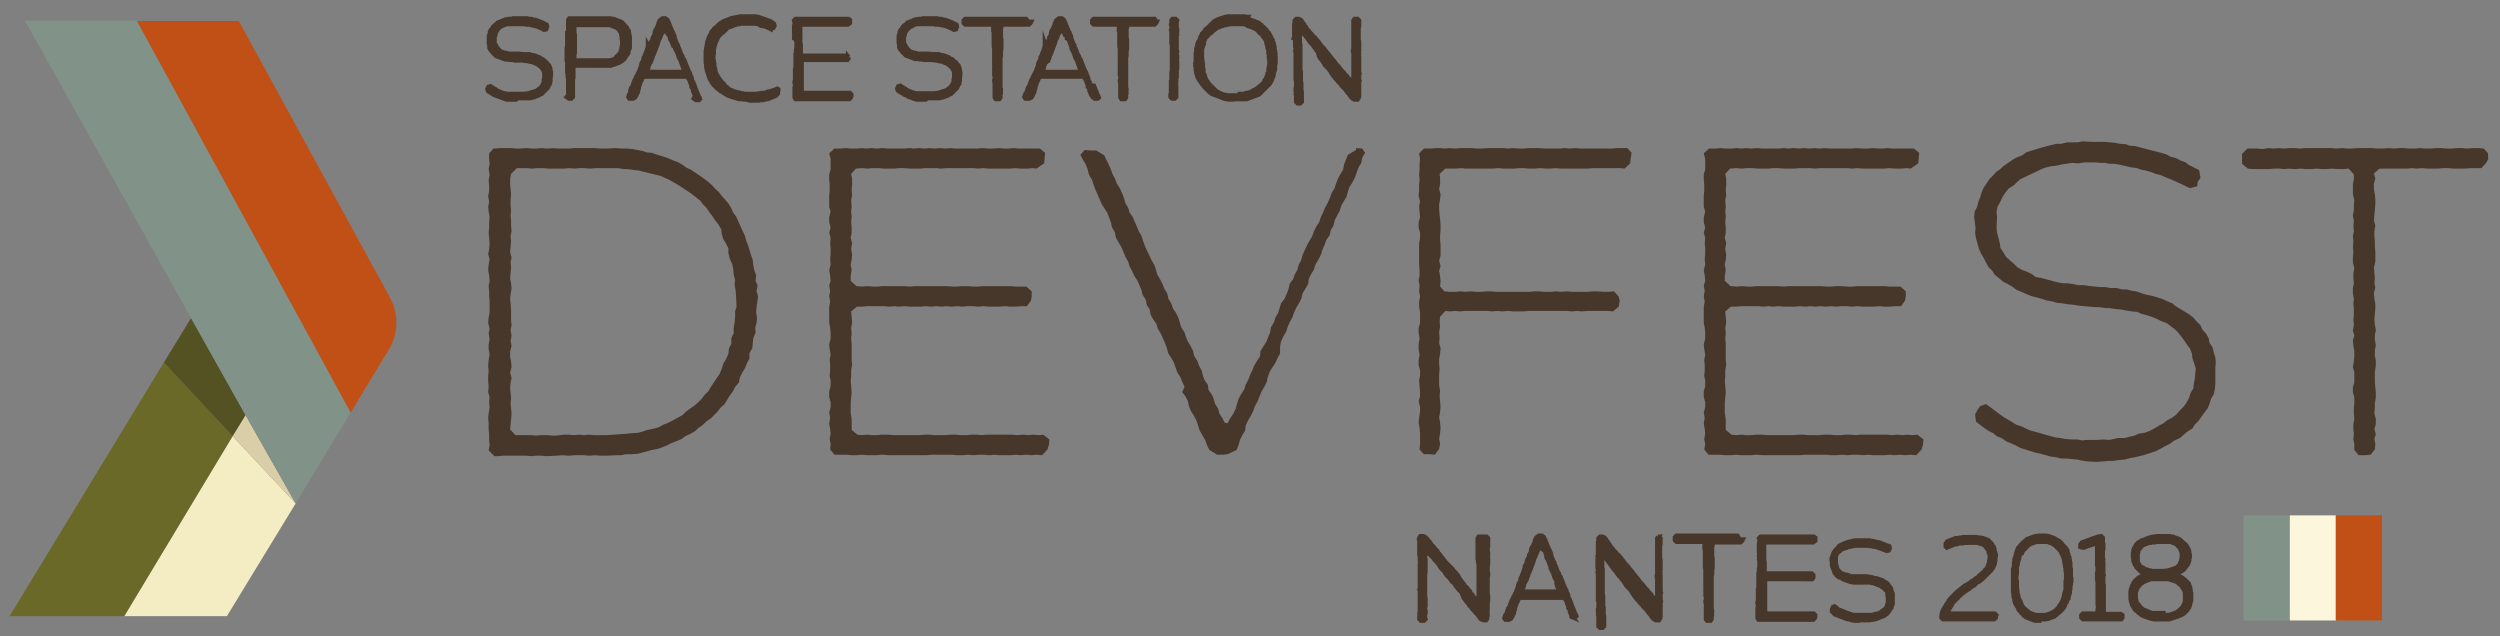 <?xml version="1.0" encoding="utf-8"?>
<!-- Generator: Adobe Illustrator 19.1.0, SVG Export Plug-In . SVG Version: 6.00 Build 0)  -->
<svg version="1.1" id="Calque_1" xmlns="http://www.w3.org/2000/svg" xmlns:xlink="http://www.w3.org/1999/xlink" x="0px" y="0px"
	 viewBox="0 0 523.4 133.2" style="enable-background:new 0 0 523.4 133.2;" xml:space="preserve">
<rect x="0" y="0" width="523.4" height="133.2" fill="#808080" stroke="none"/>
<style type="text/css">
	.st0{fill:#47372B;}
	.st1{fill:#47372B;stroke:#47372B;stroke-miterlimit:10;}
	.st2{fill:#819288;}
	.st3{fill:#FCF6DD;}
	.st4{fill:#C15017;}
	.st5{fill:#F4EDC3;}
	.st6{fill:#6B6927;}
	.st7{fill:#D9CEA8;}
	.st8{fill:#545122;}
</style>
<g>
	<g>
		<path class="st0" d="M102.5,93.2l-0.1-1.1v-1.2l-0.1-1v-1.3l-0.1-1.1l0.1-1l0.2-1.2l-0.1-1.1l0.1-1l-0.3-1.1l0.1-1.2l-0.1-1.1v-1
			l0.1-1.1l-0.1-1.1l0.1-1.2l0.2-1.2l-0.2-1.1v-1l0.2-1.1l-0.2-1.2l0.2-1l-0.3-1.2l0.1-1.1l0.2-1v-2.4l-0.1-1.1v-1l-0.1-1.2l0.2-1
			l-0.1-1.1l-0.2-1.2l0.1-1.1l0.2-1.1l-0.3-1.1l0.2-1l0.1-1.2l-0.1-1.2l-0.1-1l0.1-1.1v-1.2l0.1-1.1l-0.2-1.1l-0.1-1l0.2-1.1
			l-0.2-1.1l0.2-1.2v-1l-0.1-1.2l0.2-1.1l-0.2-1.2l0.2-1l-0.1-1.2v-1.1l0.9-1l1.3-0.1h2.4l1.1,0.1h0.8l1.3-0.1l1.2,0.1h0.9l1-0.1
			l1.2,0.1l1.4-0.1l0.8,0.1h2.5l0.9-0.1h4.4l1.3,0.1h1.1l2-0.1l1.3,0.1h1.1l1.1,0.1l2.1,0.4l0.9,0.3l1.1,0.1l1.1,0.4l2,0.6l1.4,0.6
			l0.8,0.3l1.1,0.6l0.8,0.6l0.9,0.4l0.9,0.6l0.9,0.6l1,0.7l0.8,0.6l0.9,0.8l0.6,0.7l0.8,0.7l0.6,0.8l0.6,0.7l0.8,0.9l0.6,1l0.4,0.9
			l0.6,0.8l0.9,2l0.4,0.9l0.5,1l0.3,1.1l0.4,1l0.3,1l0.3,1l0.4,1.1l0.1,1.1l0.2,1l0.4,1.1l-0.1,1.2l0.4,1l-0.2,1.1l0.3,1.2l-0.3,2.2
			l-0.1,1.1l0.2,1.1l-0.1,1.1l-0.3,1l0.1,1l-0.5,1.2l-0.1,1.1l-0.1,1l-0.6,1v1.2l-0.5,0.9l-0.4,1l-0.6,1l-0.5,1l-0.2,1.1l-0.8,0.9
			l-0.5,1l-0.6,0.8l-0.5,0.8l-0.6,1l-0.8,0.7l-0.7,0.9l-0.7,0.7l-0.7,0.7l-0.9,0.6l-0.8,0.8l-0.9,0.6l-0.6,0.6l-1,0.6l-1.1,0.5
			l-0.8,0.6l-1.2,0.5l-1,0.4l-1,0.5l-1,0.4l-0.9,0.3l-1.1,0.2l-2.2,0.6l-0.8,0.2l-1.3,0.1h-1.2l-0.9,0.2h-1l-2.2,0.1h-1.1l-1.2-0.1
			l-1.3,0.1l-1.1-0.1h-2l-1.1,0.1l-1.4-0.1l-1.1,0.1l-2.3,0.1l-0.9-0.1h-1.2l-1,0.1l-1-0.1h-4.8l-1.1,0.1h-0.8l-1.2-1.2L102.5,93.2z
			 M109,91.1h2.2l1,0.1l1.1-0.1h1.3l1.1,0.1h0.8l1.4-0.2h1l1.3,0.1l1.1-0.1l1,0.1l0.9-0.1l1.2,0.1h2.5l3.1-0.2l1.3-0.1l0.9-0.1
			l1.4-0.1l0.8-0.2l1.2-0.4l1-0.2l1.2-0.3l1.1-0.6l0.8-0.3l1-0.5l1.1-0.6l1.1-0.6l0.7-0.7l0.8-0.6l1-0.7l0.7-0.6l0.8-0.8l0.6-0.8
			l0.8-0.8l0.6-1l0.6-0.9l0.6-0.9l0.6-0.9l0.4-1l0.3-1l0.6-1l0.5-1.1l0.1-1.1l0.5-1v-1.2l0.5-1v-1.1l0.2-1.2l0.1-1.1v-1.2l0.3-1
			l-0.1-2.2l-0.1-1.2l-0.2-1.2l0.1-1l-0.3-1.1l-0.1-1.2l-0.2-1l-0.5-1.1l-0.3-1.2v-1l-0.5-1l-0.6-1l-0.3-1L151,48l-0.6-1l-0.7-0.9
			l-0.6-0.9l-0.6-0.8l-0.6-0.9l-0.7-0.7l-0.6-0.8l-0.9-0.7l-0.9-0.7l-1-0.7l-0.8-0.5l-0.9-0.6l-1-0.6l-0.9-0.5l-2-0.9l-2.1-0.5
			l-2.4-0.6l-0.9-0.1l-1.4-0.2h-0.9l-1.1-0.2h-4.6l-1.3,0.1l-1.1-0.1h-1.1l-1,0.1l-1.1-0.1l-1.1,0.1h-3.3l-1.1-0.1h-1.2l-1.1,0.1
			l-1-0.1h-2.2l-1.2,1.2l-0.2,1v1.2l0.1,1l0.1,1.1l-0.1,1.1V43l0.1,1.1l-0.1,1l0.1,1.1v1.1l0.1,1l-0.2,1.2l0.1,1l-0.1,1.1l-0.1,1.2
			l0.3,1.1l-0.2,1l0.1,1.1l-0.1,1.2l-0.1,1.1l0.2,1l0.1,1.1l-0.2,1.2l-0.1,1l0.1,1l0.1,1.2v2.2l0.1,1.1l-0.2,1l0.2,1.2l-0.2,1.1
			l0.2,1l-0.3,1.2v1.1l0.2,1l0.1,1.2l-0.3,1.1l0.3,1.1l-0.2,1l-0.1,1.2l0.2,2.1l-0.1,1.1l0.1,1l0.1,1.1l-0.1,1.2l-0.1,1.1l-0.1,1
			l1.1,1.2L109,91.1z"/>
		<path class="st0" d="M180.4,91.1l1.3-0.1l0.8,0.1h1.1l1-0.1h1.3l1.2,0.1h5.3l1.3-0.1h0.8l1,0.1h2.3l1.3-0.1h1l1,0.1h1.2l1-0.1h1.1
			l1.2,0.1l0.8-0.1h5.6l1,0.1l1.2-0.1l1.2,0.1l0.8-0.1l1.3,0.1l0.9-0.1l1.3,1l-0.1,1.1l-0.3,1l-1.1,1.2l-1.3-0.1l-1,0.1l-1-0.1
			l-1.3,0.1l-0.9-0.1l-1.2,0.1h-2.4l-1-0.1l-0.9,0.1l-1.4-0.1h-0.8l-1.2,0.1l-1.2-0.1l-1.1,0.1h-1.3l-0.8-0.1H195l-1.1,0.1h-7.8
			l-1.4-0.1l-1.1,0.1h-2.2l-0.8-0.1l-1.3,0.1h-1l-1.2-0.1h-2.4l-0.9-1.1l0.1-1.1l-0.2-1.1l0.2-1.1l-0.1-1l-0.2-1.1l0.2-1.2l-0.2-1.1
			l0.3-1.2v-1l-0.3-1.1v-1.2l0.3-1v-1.2l-0.2-1l0.1-1.1v-1.2l-0.1-1l0.2-1.2l-0.2-1.1l-0.1-1l0.3-1.2v-1.2l-0.1-1.1l-0.2-1v-3.4
			l0.2-1l-0.2-1.2l0.2-1.1l-0.2-1.1l0.3-1l-0.1-1.1l-0.2-1.1l0.3-1.2l-0.1-1.2l0.1-1V52l-0.1-1l0.1-1.2l-0.3-1.1l0.3-1l-0.3-1.2v-1
			l0.3-1.2l-0.3-1V41l0.1-1v-1.3l-0.1-1.1v-1.1l0.3-1v-2.2l-0.3-1.2l1.1-1h1.2l1.3-0.1l0.9,0.1h1.3l1.1-0.1l0.9,0.1l1.1-0.1l1,0.1
			l1.3-0.1l1.1,0.1h3.3l1.2-0.1l0.9,0.1l1.1-0.1l1.2,0.1l1-0.1l1,0.1L197,31l0.8,0.1l1.3-0.1l0.9,0.1h4.6l1-0.1l1.3,0.1h1l1.2-0.1
			l1.1,0.1h1l0.9-0.1l1.2,0.1h4.4l1.1,0.9l-0.1,1.2l-0.1,1l-1.6,1.1l-0.8-0.1l-1.1,0.1h-1.4l-1.2-0.1l-1,0.1h-4.4l-1.3-0.1l-1.1,0.1
			l-0.8-0.1h-5.7l-1.3,0.1l-0.8-0.1h-2.5l-0.9,0.1h-2.1l-1.4-0.1h-1l-1,0.1H185l-1-0.1h-1.4l-0.9,0.1l-1.2-0.1l-1.3,0.1l-1,1.1
			l0.2,1v1.3l-0.1,1.1l0.1,1l-0.2,1.2l0.1,1.2l-0.1,1.1l0.1,1l-0.1,1.2l0.1,1.1v1.2l-0.2,1l0.3,1.1l-0.2,1.2l0.2,1.2l-0.1,1.1
			l-0.2,1l0.2,1.1l-0.2,1.3v1l1.2,1.1l1.3,0.1l1-0.1l1.2,0.1h1l1-0.1h4.4l1.3,0.1l1.1-0.1h6.5l1.4,0.1h0.8l1.1-0.1h1.2l1.2,0.1h1
			l1-0.1h5.8l1,0.1h2.3l1.1,1v1.1l-0.2,0.9l-0.8,1.1h-1.1l-1.4,0.1h-1.1l-0.8-0.1l-1.5,0.1H207l-1.1-0.1l-1.1,0.1l-1.2-0.1h-1.1
			l-1.1,0.1l-0.9-0.1l-1.3,0.1l-1.1-0.1l-1,0.1l-1.1-0.1l-1,0.1l-1.3-0.1l-0.9,0.1h-2.3l-1.1-0.1l-1.3,0.1l-0.8-0.1l-1.1,0.1
			l-1.2-0.1h-3.4l-1.1,0.1h-1.1l-1.2,1l0.1,1.2l0.1,1.1l-0.2,1.2l0.1,1l-0.1,1.2l0.1,1.1v3.4l0.1,1l-0.2,1.1v1.3l-0.1,1l0.1,1.1
			l0.1,1.2l-0.1,1.1l-0.1,1.2v2.1l0.2,1.2V90l1.2,1L180.4,91.1z"/>
		<path class="st0" d="M283.9,31l1.3,0.1l0.6,0.9l-0.6,1l-0.2,1.1l-0.6,1l-0.4,1.1l-0.3,0.9l-0.5,1l-0.7,1.1l-0.3,0.9l-0.3,1.1
			l-0.6,1l-0.5,0.9l-0.3,1l-0.6,1.1l-0.5,1l-0.2,1l-0.6,1l-0.2,1l-0.7,1l-0.4,1.1l-0.4,0.9l-0.3,1l-0.6,1.2l-0.6,1l-0.3,1l-0.6,1
			l-0.5,1l-0.1,1l-0.5,0.9l-0.7,1.1l-0.2,1l-0.5,1l-0.6,1l-0.5,1.1l-0.3,0.9l-0.6,1.1l-0.4,0.9l-0.3,1l-0.6,1l-0.5,1.1l-0.2,1
			L268,74l-0.5,0.9l-0.5,1.1l-0.6,0.9l-0.6,1l-0.4,1.1l-0.2,1l-0.5,1l-0.6,1l-0.4,1l-0.4,1l-0.6,1.1l-0.3,0.9l-0.5,1l-0.6,1
			l-0.5,1.1l-0.1,1l-0.6,1l-0.5,1l-0.3,1.1l-0.4,1l-1.9,0.9l-0.9,0.1h-1.3l-1.6-1l-0.5-1l-0.4-1.1l-0.6-1l-0.6-1.1l-0.3-1l-0.3-0.9
			l-0.5-1l-0.7-1.1l-0.4-1l-0.2-1l-0.5-1l-0.7-0.9L248,81l-0.5-1.1l-0.4-1l-0.6-0.9l-0.4-1.1l-0.3-0.9l-0.6-1.1l-0.6-0.9l-0.3-1.1
			l-0.4-1.1l-0.4-0.9l-0.5-1.1l-0.6-1l-0.3-1l-0.7-1l-0.5-0.9l-0.2-1.1l-0.6-0.9l-0.2-1.1l-0.7-1.1l-0.2-0.9l-0.4-1l-0.5-1.1
			l-0.6-0.9l-0.5-1.1l-0.5-0.9l-0.3-1l-0.6-1.1l-0.4-1l-0.5-1.1l-0.6-1l-0.5-0.9l-0.2-1.1l-0.6-1l-0.2-1l-0.8-2.1l-0.6-0.9l-0.6-1
			l-1.3-3l-0.4-1.1l-0.3-0.9l-0.6-1l-0.3-1.2l-0.4-1l-0.6-1l-0.5-1l0.9-1l1.3,0.1h1.1l1.7,1l0.4,0.9l0.5,1l0.5,1.1l0.3,0.9l0.6,1.1
			l0.3,0.9l0.7,1.1l0.4,0.9l0.4,1l0.3,1.1l0.6,1l0.3,1l0.7,1l0.4,1l0.4,0.9l0.4,1l0.6,1l0.3,1l0.4,1.1l0.4,0.9l0.5,1l0.5,1.1l0.6,1
			l0.3,0.9l0.3,1.1l0.6,1l0.5,1l0.4,1l0.6,1l0.2,1l0.6,1l0.4,1.1l0.6,0.9l0.5,1l0.6,2l0.7,1.1l0.3,1l0.4,0.9l0.6,1l0.5,1l0.2,1
			l0.7,1.1l0.3,0.9l0.6,1.1l0.2,0.9l0.4,1.1l0.7,1l0.1,1l0.7,1l0.4,0.9l0.3,1.1l0.6,0.9l0.3,1.1l0.6,0.9l0.5,1l0.6,0.1l0.6-1.1
			l0.6-0.9l0.5-1l0.3-1.1l0.3-1l0.5-0.9l0.7-1.1l0.3-1l0.5-0.9l0.4-1.1l0.5-1l0.4-1l0.6-1l0.6-0.9l0.1-1.1l0.6-1l0.6-0.9l0.8-2
			l0.2-1.1l0.6-1l0.3-1l0.6-1l0.3-1l0.3-1l0.7-0.9l0.5-1.1l0.4-1.1l0.2-1l0.7-0.9l0.4-1.1l0.5-0.9l0.3-1.1l0.5-0.9l0.3-1.1l0.9-2
			l0.5-0.9l0.6-1l0.4-1.1l0.5-1l0.6-0.9l0.3-1l0.5-1l0.4-1l0.6-1.1l0.4-0.9l0.4-1.1l0.6-1l0.3-0.9l0.4-1.1l0.5-0.9l0.6-1l0.2-1.1
			l0.8-2l1.7-1H283.9z"/>
		<path class="st0" d="M339.2,35.2h-5.6l-1.2,0.1h-5.5l-1.3-0.1l-1,0.1h-0.9l-1.2-0.1l-1.3,0.1h-1.1l-1.1-0.1h-1l-1,0.1h-2.2
			l-1.1-0.1l-1.1,0.1h-5.8l-0.8-0.1l-1.4,0.1h-2l-1.2,1.1l0.1,0.9v1.2l-0.2,1.1l0.3,1.1l-0.1,1l-0.2,1.1v1.1l0.1,1.1l0.1,0.9
			l0.1,1.1v1.2l-0.1,1.1v0.9l0.1,1.1v2.2l-0.3,1.1l0.3,1.1l-0.3,1l0.2,1.1l0.1,1.1l-0.1,1.1l0.9,1l1.1,0.1h1.2l1.1-0.1l1,0.1
			l1.1-0.1l1.1,0.1h1.2l1.1-0.1h1l1.1,0.1h7l0.8-0.1h1.2l1,0.1h1.4l0.9-0.1l1.1,0.1l1.3-0.1l1.1,0.1h3.2l1.1-0.1h1l1.3,0.1h0.9
			l1.2-0.1l1,1.1l0.2,0.9l-0.2,1.2l-1.2,1l-1-0.1h-4.2l-1.4,0.1l-0.8-0.1l-1.2,0.1l-1.1-0.1h-7.8l-1.3,0.1h-2l-1.2-0.1l-1.2,0.1
			l-0.9-0.1l-1.3,0.1l-0.8-0.1h-4.7l-1.1,0.1l-1.1-0.1l-1,0.1l-1-0.1l-1.1,1.2l-0.1,1l0.1,1.1l-0.2,1.1l0.1,1.3l-0.1,1l0.3,1.1
			l-0.1,1.2l-0.2,1.1v1l0.1,1.2l-0.1,1v2.3l0.2,1.1l-0.1,1.1l0.2,2.2l-0.1,1.2l-0.2,1.1l0.2,1.1l0.1,1.1l-0.1,1.1l-0.2,1.2l0.2,1
			l-0.2,1.1l-0.9,1.2l-1.1-0.1h-1.2l-0.9-1l0.1-1.2v-2.1l-0.1-1.2l-0.2-1.1l0.1-1l0.2-1.3v-1l-0.3-1.2l0.3-1V82l-0.1-1.1l-0.1-1.2
			l0.2-1.1v-1.1l-0.3-1v-1.1l0.2-1.1l-0.2-1.1v-1.1l0.2-1.3l-0.2-1.1v-1l0.3-1.1v-2.3l-0.2-1v-1.2l0.2-1l-0.2-1.2l0.1-1.1l-0.2-1.1
			l0.2-1v-1.1l-0.1-1.2v-4.5l0.2-1v-1.2l-0.3-1v-1.2l0.3-1l-0.1-1.1l-0.1-1.2l0.2-1L297,41l0.1-1.1v-1.2l0.1-1.1l-0.1-1l0.1-1.2v-1
			l0.1-1.2l-0.2-1.1l1-1h1.3l1.1-0.1h1l1,0.1l1-0.1l1.1,0.1l1.2-0.1h2.3l1.2,0.1h0.9l1.3-0.1h3.2l1,0.1l0.9-0.1l1.4,0.1h0.9l1.3-0.1
			h1.9l1.4,0.1h3.2l0.8-0.1l1.1,0.1l1.2-0.1l1.3,0.1h6.5l0.8-0.1h2.3l0.9,1l-0.2,1.2l-0.1,1l-1.2,1.1L339.2,35.2z"/>
		<path class="st0" d="M363.4,91.1l1.3-0.1l0.8,0.1h1.1l1-0.1h1.3l1.2,0.1h5.3l1.3-0.1h0.8l1,0.1h2.3l1.3-0.1h1l1,0.1h1.2l1-0.1h1.1
			l1.2,0.1l0.8-0.1h5.6l1,0.1l1.2-0.1l1.2,0.1l0.8-0.1l1.3,0.1l0.9-0.1l1.3,1l-0.1,1.1l-0.3,1l-1.1,1.2l-1.3-0.1l-1,0.1l-1-0.1
			l-1.3,0.1l-0.9-0.1l-1.2,0.1h-2.4l-1-0.1l-0.9,0.1l-1.4-0.1h-0.8l-1.2,0.1l-1.2-0.1l-1.1,0.1h-1.3l-0.8-0.1h-4.4l-1.1,0.1h-7.8
			l-1.4-0.1l-1.1,0.1h-2.2l-0.8-0.1l-1.3,0.1h-1l-1.2-0.1h-2.4l-0.9-1.1L357,93l-0.2-1.1l0.2-1.1l-0.1-1l-0.2-1.1l0.2-1.2l-0.2-1.1
			l0.3-1.2v-1l-0.3-1.1v-1.2l0.3-1v-1.2l-0.2-1l0.1-1.1v-1.2l-0.1-1l0.2-1.2l-0.2-1.1l-0.1-1l0.3-1.2v-1.2l-0.1-1.1l-0.2-1v-3.4
			l0.2-1l-0.2-1.2l0.2-1.1l-0.2-1.1l0.3-1l-0.1-1.1l-0.2-1.1l0.3-1.2l-0.1-1.2l0.1-1V52l-0.1-1l0.1-1.2l-0.3-1.1l0.3-1l-0.3-1.2v-1
			l0.3-1.2l-0.3-1V41l0.1-1v-1.3l-0.1-1.1v-1.1l0.3-1v-2.2l-0.3-1.2l1.1-1h1.2l1.3-0.1l0.9,0.1h1.3l1.1-0.1l0.9,0.1l1.1-0.1l1,0.1
			l1.3-0.1l1.1,0.1h3.3l1.2-0.1l0.9,0.1l1.1-0.1l1.2,0.1l1-0.1l1,0.1L380,31l0.8,0.1l1.3-0.1l0.9,0.1h4.6l1-0.1l1.3,0.1h1l1.2-0.1
			l1.1,0.1h1l0.9-0.1l1.2,0.1h4.4l1.1,0.9l-0.1,1.2l-0.1,1l-1.6,1.1l-0.8-0.1l-1.1,0.1h-1.4l-1.2-0.1l-1,0.1h-4.4l-1.3-0.1l-1.1,0.1
			l-0.8-0.1h-5.7l-1.3,0.1l-0.8-0.1h-2.5l-0.9,0.1h-2.1l-1.4-0.1h-1l-1,0.1H368l-1-0.1h-1.4l-0.9,0.1l-1.2-0.1l-1.3,0.1l-1,1.1
			l0.2,1v1.3l-0.1,1.1l0.1,1l-0.2,1.2l0.1,1.2l-0.1,1.1l0.1,1l-0.1,1.2l0.1,1.1v1.2l-0.2,1l0.3,1.1l-0.2,1.2l0.2,1.2l-0.1,1.1
			l-0.2,1l0.2,1.1l-0.2,1.3v1l1.2,1.1l1.3,0.1l1-0.1l1.2,0.1h1l1-0.1h4.4l1.3,0.1l1.1-0.1h6.5l1.4,0.1h0.8l1.1-0.1h1.2l1.2,0.1h1
			l1-0.1h5.8l1,0.1h2.3l1.1,1v1.1l-0.2,0.9l-0.8,1.1h-1.1l-1.4,0.1h-1.1l-0.8-0.1l-1.5,0.1H390l-1.1-0.1l-1.1,0.1l-1.2-0.1h-1.1
			l-1.1,0.1l-0.9-0.1l-1.3,0.1l-1.1-0.1l-1,0.1l-1.1-0.1l-1,0.1l-1.3-0.1l-0.9,0.1h-2.3l-1.1-0.1l-1.3,0.1l-0.8-0.1l-1.1,0.1
			l-1.2-0.1h-3.4l-1.1,0.1h-1.1l-1.2,1l0.1,1.2l0.1,1.1l-0.2,1.2l0.1,1l-0.1,1.2l0.1,1.1v3.4l0.1,1l-0.2,1.1v1.3l-0.1,1l0.1,1.1
			l0.1,1.2l-0.1,1.1l-0.1,1.2v2.1l0.2,1.2V90l1.2,1L363.4,91.1z"/>
		<path class="st0" d="M435.7,96.4l-0.9-0.2l-1.2-0.1l-0.9-0.1h-1.2l-1.2-0.3l-0.9-0.1l-1.1-0.3l-1.1-0.3l-0.9-0.2l-1.4-0.4
			l-0.9-0.3l-1-0.3l-0.9-0.5l-1.1-0.5l-1-0.4l-0.8-0.6l-1.2-0.5l-0.7-0.6l-1-0.5l-0.9-0.6l-0.9-0.7l-0.8-0.6l-0.2-1.5l0.5-1l0.6-0.8
			l1.2-0.4l1.9,1.4l0.8,0.6l0.8,0.6l1,0.6l1,0.6l0.8,0.5l1.2,0.4l0.8,0.4l0.9,0.4l1.1,0.3l1.1,0.3l1,0.3l1.1,0.3l1.1,0.3l1,0.1
			l1,0.2l1.2,0.1h1.3l1,0.2l0.9-0.1h2.4l1.2-0.1l1.1,0.1l1.1-0.2l0.8-0.2h1.4l0.8-0.2l1.3-0.3l0.8-0.4l1.3-0.2l1.1-0.4l1.1-0.6
			l0.8-0.5l0.8-0.4l0.9-0.7l1.1-0.6l0.8-0.6l0.7-0.8l0.8-0.8l0.6-0.8l0.6-1.1l0.3-1l0.6-1l0.1-1l0.2-1l0.2-2.2l-0.4-1.2L459,75
			l-0.1-1l-0.4-1l-0.6-0.8l-0.6-0.9l-0.6-0.8l-0.7-0.9l-0.6-0.6l-1.7-1.3l-1.3-0.5l-1-0.5l-0.7-0.3l-1.2-0.4l-1.2-0.3l-0.8-0.4
			l-1.1-0.1L445,65l-0.9-0.2l-1.2-0.1l-1.2-0.2h-0.9l-1.3-0.2h-0.9l-2.4-0.2l-0.9-0.1l-1.3-0.2l-1.1-0.1l-1.2-0.2l-1.1-0.1l-1-0.3
			l-1.2-0.2l-0.8-0.3l-1.1-0.3l-1.2-0.3l-1.2-0.5l-0.9-0.4l-1-0.4l-0.8-0.6l-1-0.6l-1-0.5l-1.8-1.5l-0.5-0.8l-0.8-0.8l-0.5-0.9
			l-0.5-1l-0.6-1l-0.4-0.9l-0.3-1.1l-0.3-1.1l-0.2-1.1l0.1-1.1l-0.3-2.2l0.1-1.2l0.5-0.9l0.3-1.2l0.4-1l0.3-1l0.4-0.9l0.6-0.9
			l0.6-0.9l0.8-0.8l0.6-0.7l0.9-0.6l0.6-0.6l1-0.7l0.9-0.6l0.8-0.5l1.3-0.5l0.8-0.6l0.9-0.3l1.3-0.4l1-0.3l1.9-0.5l1.3-0.3h0.9
			l1.3-0.3h1.3h0.9l1-0.2l2.2,0.1h1.2h1.3l2.1,0.2l1,0.2l1.3,0.1l0.7,0.3l1.3,0.1l3,0.8l2.4,0.6l1,0.3l0.9,0.5l1.2,0.3l0.9,0.5
			l1.1,0.4l0.6,0.5l1.2,0.6l1,0.5l0.3,1.6l-0.6,0.9L460,39l-1.5,0.4l-1.9-0.9l-2-0.9l-1-0.4l-1.1-0.5l-1.2-0.3l-1-0.4l-1.1-0.3
			l-1-0.2l-0.8-0.3l-1.4-0.2l-2.1-0.5l-1.2-0.2h-1.1l-0.8-0.2h-1.1l-1.1-0.1h-2.2l-1.4,0.2l-1.2-0.1l-2,0.3l-1.3,0.3l-1.1,0.1
			l-1.2,0.3l-0.8,0.3l-1,0.5l-1.1,0.5l-1,0.5l-1.3,0.6l-0.7,0.6l-0.7,0.7l-1.1,0.7l-0.7,0.9l-0.6,0.9l-0.4,0.9l-0.6,1.1l-0.2,1
			l0.1,1.2l-0.1,2.2l0.1,1l0.3,1.1l0.3,1.2l0.1,0.9l0.6,0.9l0.6,1l0.9,0.8l0.7,0.6l0.7,0.7l1,0.6l1.1,0.4l1,0.5l0.8,0.6l1.2,0.2
			l2.2,0.6l1.1,0.3l1.2,0.2h1l1.3,0.2l0.9,0.2h1.2l1.3,0.2l2.2,0.2h1l1,0.2h1.3l1.2,0.3h1l1.1,0.3l0.8,0.1l1.2,0.4l1,0.3l1,0.2
			l1.1,0.3l1.2,0.4l1.1,0.5l1,0.4l0.7,0.6l1,0.6l1.8,1.1l0.9,0.7l0.6,0.7l0.9,0.9l0.4,0.9l0.8,0.9l0.5,0.9l0.2,1l0.6,0.9l0.3,1.2
			l0.3,0.9l0.1,1.1l-0.1,1.1v2.2v1.1l-0.1,1.2l-0.2,1l-0.6,1l-0.3,1l-0.4,1l-0.7,0.9l-1.2,1.7l-0.8,0.8l-0.5,0.8l-1.1,0.7l-1.5,1.3
			l-1.3,0.6l-0.8,0.6l-1,0.5l-0.9,0.5l-0.9,0.5l-1.2,0.4l-1.2,0.4l-2,0.5l-1.1,0.2l-1.1,0.3l-1.1,0.1l-1.4,0.2h-1.1l-1,0.1l-1.3,0.1
			l-2.1-0.1L435.7,96.4z"/>
		<path class="st0" d="M521,33.2l-0.5,0.9l-1,1.1h-2.2l-1.2,0.1h-2.4l-1.1-0.1h-1.1l-1.1,0.1h-2.3l-1-0.1l-1.2,0.1l-0.9-0.1l-1,0.1
			h-5.8l-1.2,1l0.3,1.1l-0.3,1.1v1.2l0.2,1l0.1,1v1.1l-0.1,1.2l-0.2,2.2l0.3,1l-0.2,1.2v1l0.1,1.1v1.1l0.1,1.1v1.1v1l-0.3,1.2l0.1,1
			l0.1,1.2l-0.1,1.1l0.2,0.9l-0.3,1.2l0.1,1.1l0.2,1.1v1l-0.1,1.1l-0.1,1.2l0.1,1.1l0.2,1.1l-0.2,1.1v1l0.2,1.1l-0.2,1v1.2l0.2,1
			v1.1l-0.2,1.2V79v1l0.1,1.1l0.1,1.1v1.1l-0.2,1.1v1l-0.1,1.2l0.3,1.1v1.1l-0.3,1l0.3,1.1l-0.3,1l0.2,1.1l-0.1,1.1l-0.9,1.1
			l-1.1,0.1h-1.4l-0.9-1.1V93l-0.2-1l0.1-1.2l-0.1-0.9v-1.1l0.2-1.1l-0.1-1.2v-1.1l0.1-1v-1.2l-0.3-1.1V81l0.3-0.9v-2.2l-0.3-1.1
			l0.2-1.1l0.1-1.1v-1.1l-0.2-1.2l-0.1-1.1l0.3-0.9l-0.3-1.1l0.2-1.2l-0.1-1l0.1-1.1v-1.2l-0.1-1.1l0.1-1l-0.2-1.2v-1.1l0.2-1
			l-0.1-1v-1.1l0.2-1.1l-0.3-1.1v-1.1l0.1-1.1l-0.1-1.1l0.1-1.1l-0.1-1.1l0.2-1.1l-0.1-1.1l0.1-1l-0.2-1.2l0.2-1.1v-1l0.1-1.1
			l-0.3-1.2v-2.1l0.2-1.1v-1l-1.1-1.2l-1,0.1h-1.1l-1.4-0.1l-1.1,0.1h-0.9l-1.2-0.1l-1.1,0.1h-1.2l-1-0.1l-1.3,0.1l-1.2-0.1l-1,0.1
			l-0.9-0.1h-1.2l-1.1,0.1h-3.3l-1.1-0.1l-1.2-1v-2.1l1.1-1.1h2.2l0.9,0.1L475,31l0.9,0.1l1.3-0.1l0.8,0.1l1.4-0.1h1.1l0.9,0.1
			l1.3-0.1h5.3l1.1,0.1l1.3-0.1l1.1,0.1h0.9l1.2-0.1h3.1l1.1,0.1h1.1l1.2-0.1l1.2,0.1l0.9-0.1h1.2l0.9,0.1h1.4l0.9-0.1l1.3,0.1h1
			l0.9-0.1h1.4l0.8,0.1h1.3l1.2-0.1h1.1l0.8,0.1l1.4-0.1h1.1l1.1,0.1l0.9,1V33.2z"/>
	</g>
	<g>
		<path class="st1" d="M108,20.8h-0.3l-0.3,0l-0.2,0l-0.3,0l-0.3,0l-0.3,0l-0.2,0l-0.3-0.1l-0.3-0.1l-0.3-0.1l-0.2-0.1l-0.3-0.1
			l-0.3-0.1l-0.2-0.1l-0.3-0.1l-0.3-0.1l-0.2-0.1l-0.2-0.2l-0.3-0.1l-0.2-0.2l-0.3-0.1l-0.2-0.2l-0.1-0.4l0.1-0.2l0.1-0.2l0.4-0.1
			l0.2,0.2l0.3,0.1l0.2,0.2l0.3,0.1l0.2,0.2l0.4,0.2l0.2,0.1l0.3,0.1l0.2,0.1l0.3,0.1l0.3,0.1l0.6,0.1l0.3,0l0.2,0l0.3,0l0.2,0
			l0.3,0l0.3,0h0.3l0.8,0l0.4,0l0.2,0l0.3,0l0.6-0.1l0.3,0l0.2-0.1l0.3-0.1l0.3-0.1l0.4-0.1l0.2-0.1l0.3-0.1l0.3-0.2l0.2-0.2
			l0.2-0.1l0.2-0.2l0.1-0.2l0.2-0.2l0.1-0.3l0.2-0.3l0-0.3l0-0.3l0.1-0.3l0-0.6l0-0.3l0-0.3l-0.1-0.3l-0.1-0.2l-0.1-0.2l-0.2-0.2
			l-0.1-0.2l-0.2-0.2l-0.2-0.1l-0.2-0.2l-0.5-0.3l-0.3-0.1l-0.2-0.1l-0.2-0.1l-0.4-0.1l-0.2,0l-0.3-0.1l-0.6-0.1h-0.3l-0.3-0.1
			l-0.3,0H109l-0.3,0l-0.5,0l-0.3,0l-0.2,0l-0.3-0.1H107l-0.3,0l-0.3-0.1l-0.3,0l-0.3,0l-0.3-0.1l-0.2-0.1l-0.3-0.1l-0.3-0.1
			l-0.2-0.1l-0.3-0.1l-0.3-0.1l-0.2-0.2l-0.2-0.2l-0.2-0.2l-0.2-0.2l-0.2-0.3l-0.2-0.2l-0.1-0.2l-0.1-0.2l0-0.3l0-0.3l-0.1-0.3
			l0-0.3V8.4l0-0.6l0-0.3l0.1-0.2l0.1-0.3l0-0.3l0.1-0.2l0.1-0.2l0.2-0.2l0.2-0.3l0.1-0.2l0.2-0.2l0.3-0.2l0.2-0.2l0.2-0.2l0.2-0.1
			l0.3-0.1l0.2-0.1l0.3-0.1l0.2-0.1l0.5-0.2l0.3,0l0.3-0.1l0.3,0l0.3,0l0.3-0.1h0.3h0.3l0.3,0l0.5,0h0.3l0.2,0h0.3l0.3,0l0.3,0
			l0.2,0l0.3,0.1l0.3,0l0.2,0l0.3,0.1l0.3,0.1l0.3,0l0.2,0.1l0.3,0.1l0.3,0.1l0.2,0.1l0.3,0.1l0.2,0.1l0.6,0.3l0.2,0.1l0.1,0.4
			l-0.1,0.2l-0.1,0.3l-0.4,0.1l-0.5-0.3l-0.3-0.1l-0.2-0.1l-0.2-0.1l-0.3-0.1L112,5.4l-0.2-0.1l-0.3,0l-0.3-0.1L111,5.1l-0.2,0
			l-0.3,0l-0.3,0l-0.3-0.1h-0.3l-0.3,0H109l-0.3,0h-0.5l-0.3,0h-0.3l-0.2,0l-0.3,0L106.4,5l-0.2,0l-0.4,0.1l-0.2,0.1l-0.3,0.1
			l-0.2,0.1l-0.3,0.1l-0.2,0.2L104.3,6l-0.2,0.2L104,6.4l-0.1,0.2l-0.2,0.3l0,0.3l-0.1,0.3l-0.1,0.3l0,0.6l0,0.3l0,0.3l0.1,0.3
			l0.2,0.2l0.1,0.3l0.2,0.2l0.1,0.2l0.2,0.2l0.2,0.2l0.2,0.2l0.3,0.1l0.3,0.1l0.2,0.1l0.3,0l0.3,0.1l0.3,0.1l0.3,0l0.4,0l0.3,0
			l0.3,0l0.3,0l0.3,0h0.3l0.9,0.1l0.2,0l0.3,0l0.3,0l0.2,0l0.3,0l0.2,0.1l0.3,0.1l0.3,0l0.3,0.1l0.3,0.1l0.2,0.1l0.3,0.1l0.2,0.1
			l0.2,0.2l0.3,0.1l0.2,0.1l0.2,0.2l0.2,0.2l0.3,0.2l0.1,0.2l0.2,0.2l0.2,0.2l0.1,0.2l0.1,0.3l0.1,0.3l0,0.3l0.1,0.3l0,0.3l0,0.3
			l-0.1,0.6l0,0.3l0,0.3l-0.1,0.3v0.3l-0.2,0.2l-0.1,0.3l-0.1,0.2l-0.1,0.2l-0.2,0.2l-0.2,0.2l-0.2,0.2l-0.2,0.2l-0.2,0.2l-0.2,0.2
			l-0.3,0.1l-0.3,0.2l-0.2,0.1l-0.3,0.1l-0.3,0.1l-0.2,0.1l-0.5,0.1l-0.3,0.1l-0.3,0l-0.3,0l-0.3,0l-0.3,0l-0.3,0h-0.3l-0.3,0h-0.6
			L108,20.8z"/>
		<path class="st1" d="M119,20l0-0.3l0-0.3l0-0.3l0-0.3l0-0.3l0-0.3l0-0.3l0-0.3v-0.3l0-0.3v-0.3l0-0.3l-0.1-0.3l0-0.3l0-0.3
			l-0.1-0.3l0-0.3v-0.3l0-0.3v-0.3l0-0.3l0-0.3l0-0.3l0-0.3l-0.1-0.3l0-0.3l0-0.3l0-0.3l0-0.3l0-0.3v-0.3l0-0.3l0-0.3l0-0.3V10
			l0.1-0.3l0-0.3l0-0.3V8.9l0-0.3l0-0.3l0-0.3V7.7l0-0.3l0-0.3l0-0.3L119,6.6l0-0.3l0-0.3V5.7l0-0.3l0-0.3l0-0.3l0-0.3l0-0.3
			l0.2-0.3l0.3,0l0.3,0h0.2l0.3,0h0.4l0.3,0h0.3l0.3,0h0.3l0.3,0h0.3l0.4,0h0.2l0.3,0l0.3,0h0.2l0.4,0l0.3,0l0.2,0h0.3l0.3,0h0.3
			l0.3,0l0.3,0l0.6,0l0.3,0h0.3l0.3,0l0.3,0.1l0.3,0l0.3,0.1l0.2,0.1l0.3,0.1l0.6,0.2l0.2,0.1l0.3,0.2l0.1,0.2l0.3,0.2l0.1,0.2
			l0.2,0.2l0.2,0.2l0.1,0.3l0.1,0.2l0.2,0.2l0,0.3l0.1,0.3l0,0.3l0.1,0.3l0,0.3l0,0.2l0,0.3l0,0.6v0.3l0,0.3V10l-0.1,0.3l-0.1,0.2
			l-0.1,0.3l0,0.3l-0.2,0.3l-0.2,0.2l-0.1,0.2l-0.1,0.2l-0.2,0.2l-0.1,0.2l-0.3,0.2l-0.2,0.2l-0.3,0.1l-0.2,0.2l-0.3,0.1l-0.3,0.1
			l-0.5,0.2l-0.4,0.1l-0.2,0.1l-0.3,0l-0.3,0l-0.3,0h-0.3h-0.9l-0.3,0h-0.3l-0.2,0l-0.3,0l-0.3,0H124l-0.3,0l-0.3,0H122l-0.3,0h-0.2
			l-0.3,0l-0.3,0h-0.6l-0.3,0.3l0,0.3l0,0.3l0,0.3l0,0.3l0,0.3l0,0.3V16l0,0.3l-0.1,0.3l0,0.3v0.2l0,0.3l0,0.3l0,0.3v0.3l0,0.3
			l0,0.3l0,0.3l0,0.3V20l0,0.3l-0.3,0.3h-0.5l-0.4-0.3L119,20z M120.7,12.7l0.3,0l0.2,0l0.3,0l0.3,0h0.3l0.4,0l0.2,0l0.3,0l0.3,0
			h0.9l0.2,0l0.3,0l0.3,0h1.1l0.6,0l0.2,0l0.3,0l0.3,0l0.3,0l0.2-0.1l0.4-0.1l0.2-0.1l0.3-0.1L129,12l0.2-0.2l0.2-0.2l0.2-0.2
			l0.2-0.2l0.1-0.2l0.1-0.3l0.1-0.3l0.1-0.3l0-0.3l0.1-0.3V9.5l0-0.3l0-0.5l0-0.3l-0.1-0.3l0-0.3l0-0.2l-0.1-0.3L130.1,7l-0.1-0.3
			l-0.2-0.2l-0.1-0.2l-0.2-0.2l-0.2-0.2L129,5.7l-0.3-0.1l-0.2-0.1l-0.3-0.1l-0.2-0.1l-0.3-0.1l-0.2,0l-0.3,0l-0.3,0l-0.3,0h-0.8
			l-0.3,0l-0.4,0h-0.5l-0.4,0l-0.2,0h-0.3l-0.2,0h-0.6l-0.2,0l-0.3,0l-0.3,0H121l-0.3,0l-0.3,0l-0.2,0.3l0,0.3v0.6l0,0.2l0,0.3
			l0.1,0.3l0,0.3l0,0.3l0,0.3l0,0.3l0,0.3v0.3l0,0.3l0,0.3v0.3l0,0.3v0.3l0,0.3l0,0.3l-0.1,0.3l0,0.3v0.3l0,0.3v0.3l-0.1,0.3
			l0.3,0.3L120.7,12.7z"/>
		<path class="st1" d="M145.6,20l-0.2-0.3l0-0.2l-0.2-0.3l-0.1-0.3l0-0.3l-0.1-0.2l-0.2-0.2l0-0.3l-0.1-0.3l-0.1-0.2l-0.1-0.3
			l-0.1-0.3l-0.1-0.2l-0.2-0.3l-0.3-0.3l-0.4,0l-0.3,0h-0.2l-0.3,0l-0.3,0l-0.4,0l-0.3,0l-0.3,0h-0.2l-0.3,0h-0.6l-0.3,0l-0.3,0
			l-0.2,0h-0.3l-0.3,0h-0.3l-0.2,0h-2l-0.3,0h-0.3l-0.2,0h-0.6l-0.4,0.3l-0.2,0.2l0,0.3l-0.2,0.3l-0.1,0.3l-0.1,0.3l-0.1,0.3
			l-0.1,0.3l0,0.2l-0.1,0.3l-0.1,0.3l0,0.2l-0.2,0.3l-0.1,0.3l-0.1,0.2l-0.2,0.3l-0.4,0.2h-0.4l-0.3,0l-0.2-0.3l0.1-0.3l0.1-0.3
			l0.2-0.2l0.1-0.3L132,19l0.1-0.3l0.1-0.3l0.2-0.2l0.1-0.3l0.1-0.3l0.1-0.3l0.1-0.2l0.1-0.3l0.2-0.3l0.1-0.3l0.1-0.2l0.2-0.3
			l0.1-0.3l0.2-0.3l0.1-0.3l0.1-0.3l0.1-0.2l0.1-0.3l0.1-0.2l0-0.3l0.1-0.3l0.2-0.3l0.1-0.3l0.1-0.2l0-0.3l0.2-0.3l0.1-0.3l0.1-0.3
			l0.1-0.2l0.1-0.3l0.1-0.3l0.1-0.3l0.1-0.3l0-0.3L136,10l0.1-0.3l0.1-0.2l0-0.3l0.1-0.2l0.1-0.3l0.2-0.3l0.1-0.2l0-0.3l0.2-0.3
			l0.1-0.2l0.1-0.3l0-0.3l0.1-0.3l0.1-0.2l0.2-0.3l0.1-0.2l0.1-0.3l0.2-0.3l0-0.3l0.2-0.2l0-0.3l0.2-0.2l0.4-0.3h0.4l0.2,0l0.4,0.3
			l0.1,0.3l0.2,0.3l0.1,0.3l0.1,0.3l0.1,0.2l0.1,0.3l0.1,0.2l0.1,0.2l0.1,0.3l0.2,0.3l0,0.2l0.2,0.3l0.1,0.3l0,0.3l0.1,0.2l0.1,0.3
			l0.1,0.2l0.1,0.3l0.1,0.2l0.2,0.3l0,0.3l0.2,0.3l0.2,0.5l0.1,0.3l0.1,0.3l0.1,0.2l0.2,0.3l0.1,0.3l0.1,0.3l0.2,0.2l0.1,0.3
			l0.1,0.2l0.1,0.3l0.1,0.2l0.1,0.3l0.2,0.5l0.1,0.2l0.1,0.3l0.3,0.5l0,0.3l0.2,0.3l0.1,0.2l0.1,0.3l0,0.3l0.1,0.3l0.2,0.2l0,0.3
			l0.2,0.2l0.1,0.3l0.1,0.3l0.1,0.3l0.1,0.2l0.1,0.3l0.1,0.2l0.2,0.5l0.1,0.3l0.2,0.3l0.1,0.3l-0.2,0.2l-0.3,0h-0.3l-0.4-0.3
			L145.6,20z M135.6,15.1h0.5l0.4,0h0.2l0.2,0l0.3,0h0.3l0.3,0l0.3,0l0.3,0l0.3,0l0.3,0h0.3l0.2,0h0.3l0.2,0l0.3,0h0.6l0.3,0h0.3
			l0.3,0l0.3,0l0.2,0l0.3,0l0.3,0l0.3,0l0.2-0.3l-0.2-0.3l-0.1-0.2l-0.1-0.3l-0.1-0.3l-0.1-0.3l-0.1-0.2l-0.1-0.3l-0.1-0.3l-0.3-0.5
			l-0.1-0.3l-0.1-0.3l0-0.3l-0.2-0.2l-0.1-0.3l-0.2-0.3l-0.1-0.2l0-0.3l-0.1-0.2L141,9.6l-0.3-0.8l-0.1-0.3l-0.2-0.2L140.3,8l0-0.3
			l-0.1-0.3L140,7.3L139.8,7l-0.1-0.2l-0.1-0.3l-0.2-0.3l0-0.3l-0.1-0.2l-0.2,0L139,6l-0.1,0.3l-0.1,0.3l-0.1,0.2L138.5,7l-0.1,0.2
			l-0.1,0.3l-0.1,0.2l-0.1,0.3l-0.3,0.5l0,0.2l-0.1,0.3l-0.1,0.3l-0.1,0.3l-0.1,0.2l-0.1,0.3l-0.1,0.3l-0.1,0.2l-0.1,0.3l-0.1,0.2
			l-0.1,0.3l-0.2,0.2l0,0.3l-0.1,0.3l-0.1,0.2l-0.1,0.3l-0.1,0.3l-0.2,0.2l-0.1,0.3l-0.2,0.3l0,0.3l-0.1,0.3l-0.1,0.3l-0.1,0.3
			l0.1,0.2L135.6,15.1z"/>
		<path class="st1" d="M156.2,20.8l-0.3,0l-0.6-0.1l-0.3,0l-0.3,0l-0.3-0.1l-0.3-0.1l-0.2-0.1l-0.2,0l-0.3-0.1l-0.3-0.1l-0.3-0.1
			l-0.3-0.1l-0.2-0.1l-0.3-0.2l-0.2-0.1l-0.3-0.2l-0.3-0.2l-0.2-0.1l-0.3-0.2l-0.2-0.2l-0.3-0.2l-0.2-0.2l-0.2-0.2l-0.2-0.2
			l-0.2-0.2l-0.1-0.2l-0.2-0.2l-0.1-0.2l-0.1-0.2l-0.2-0.3l-0.1-0.2l-0.1-0.3l-0.1-0.3l-0.1-0.3l-0.1-0.3l-0.1-0.3l-0.1-0.3v-0.3
			l-0.1-0.3l0-0.3v-0.3l-0.1-0.3l0-0.3l0-0.3l0-0.6v-0.3l0-0.3v-0.3l0-0.3l0.1-0.3l0-0.3l0.1-0.3l0-0.3l0.1-0.3l0-0.3l0.1-0.3
			l0.1-0.3l0.1-0.3l0.1-0.3l0.2-0.3l0.1-0.2l0.1-0.2l0.1-0.3l0.2-0.2l0.2-0.2l0.1-0.2l0.2-0.2l0.3-0.2l0.2-0.2l0.2-0.2l0.2-0.2
			l0.4-0.3l0.3-0.1l0.2-0.2l0.3-0.1l0.2-0.1l0.3-0.1l0.2-0.1l0.3-0.1l0.3-0.1l0.2-0.1l0.3,0l0.3-0.1l0.5-0.1l0.3,0l0.2-0.1h0.3
			l0.3,0h0.3l0.5,0l0.4,0h0.3l0.3,0l0.3,0l0.3,0l0.3,0l0.6,0.1l0.2,0.1l0.3,0.1l0.3,0.1l0.3,0.1l0.3,0.1l0.3,0.1l0.2,0.1l0.3,0.1
			l0.3,0.1l0.3,0.2l0.4,0.3l0.1,0.4l-0.2,0.4l-0.4,0.1l-0.2-0.1L161.3,6l-0.2-0.1l-0.2-0.1l-0.2-0.1l-0.3-0.1l-0.5-0.2l-0.4,0
			l-0.3-0.1L159,5.1l-0.3-0.1l-0.5-0.1l-0.3,0l-0.3,0l-0.4,0l-0.2,0l-0.3,0h-0.6h-0.3l-0.3,0l-0.3,0l-0.3,0L154.8,5l-0.3,0l-0.3,0.1
			l-0.3,0.1l-0.3,0.1l-0.3,0.1l-0.2,0.1l-0.3,0.1l-0.3,0.1l-0.3,0.1L152.1,6l-0.2,0.2l-0.2,0.2l-0.2,0.2l-0.2,0.2L151,6.9l-0.1,0.2
			l-0.2,0.2l-0.2,0.2l-0.2,0.3l-0.1,0.2l-0.1,0.2l-0.1,0.2l-0.1,0.3l-0.2,0.3l0,0.2l-0.1,0.3l-0.1,0.3v0.2l-0.1,0.3l0,0.3v0.3l0,0.3
			l-0.1,0.3v0.3l0,0.6l0.1,0.3l0,0.3l0.1,0.3v0.3l0,0.3l0.1,0.3l0.1,0.3v0.3l0.1,0.3l0.1,0.3l0.1,0.2l0.2,0.3l0.1,0.2l0.2,0.3
			l0.1,0.2l0.2,0.2l0.2,0.3l0.2,0.2l0.2,0.2l0.2,0.2l0.1,0.2l0.2,0.2l0.3,0.2l0.2,0.2l0.2,0.2l0.2,0.1l0.3,0.1l0.2,0.1l0.3,0.1
			l0.2,0.1l0.4,0.1l0.2,0.1l0.3,0l0.3,0.1l0.3,0.1l0.3,0l0.3,0.1h0.3l0.3,0l0.3,0h0.3h0.5l0.4,0l0.2,0l0.3,0l0.3-0.1h0.3l0.3-0.1
			l0.3,0l0.3,0l0.3-0.1l0.3-0.1l0.2-0.1l0.3,0l0.3-0.1l0.3-0.1l0.3-0.1l0.3-0.1l0.2-0.1l0.2-0.1l0.2,0.1l0,0.3l-0.1,0.3l0,0.3
			l-0.4,0.4l-0.2,0.1l-0.3,0.1l-0.2,0.1l-0.3,0.1l-0.2,0.1l-0.2,0.1l-0.3,0.1l-0.3,0l-0.3,0.1l-0.3,0.1l-0.3,0l-0.2,0l-0.5,0.1
			l-0.4,0l-0.5,0h-0.3h-0.6L156.2,20.8z"/>
		<path class="st1" d="M168.1,19.5l0.3,0l0.2,0h0.3l0.3,0h0.3l0.3,0h1.4l0.3,0h0.2l0.3,0h0.6l0.3,0h0.3l0.3,0h0.3l0.3,0h0.3l0.3,0
			l0.2,0h1.4l0.3,0l0.3,0l0.3,0l0.2,0l0.3,0l0.2,0l0.3,0.3l0,0.3l-0.1,0.3l-0.3,0.3l-0.3,0l-0.3,0l-0.3,0l-0.3,0l-0.2,0l-0.3,0h-0.6
			l-0.3,0l-0.2,0l-0.4,0h-0.2l-0.3,0l-0.3,0l-0.3,0h-0.3l-0.2,0h-1.1l-0.3,0h-2l-0.4,0l-0.3,0h-0.6l-0.2,0l-0.3,0h-0.3l-0.3,0h-0.6
			l-0.2-0.3l0-0.3l0-0.3l0-0.3l0-0.3l0-0.3l0-0.3l0-0.3l0.1-0.3v-0.3l-0.1-0.3v-0.3l0.1-0.3v-0.3l0-0.3l0-0.3v-0.3l0-0.3l0-0.3
			l0-0.3l0-0.3l0.1-0.3V14l0-0.3l0-0.3v-0.9l0-0.3l0-0.3l0-0.3l0-0.3l0.1-0.3l0-0.3l0-0.3l0.1-0.3l0-0.3l0-0.3V9.4l0-0.3l0-0.3
			l-0.1-0.3l0.1-0.3L166.3,8V7.7l0.1-0.3l-0.1-0.3V6.6l0-0.3V6l0-0.3V5.4l0.1-0.3V4.6l-0.1-0.3l0.3-0.3h0.3l0.3,0l0.2,0h0.3l0.3,0
			l0.2,0l0.3,0l0.3,0l0.3,0l0.3,0h0.9l0.3,0l0.2,0l0.3,0l0.3,0l0.3,0l0.3,0l0.3,0l0.2,0l0.3,0l0.2,0h1.2l0.3,0l0.3,0h0.3l0.3,0
			l0.3,0h0.3l0.2,0l0.3,0h1.1l0.3,0.2l0,0.3l0,0.3l-0.4,0.3l-0.2,0l-0.3,0h-0.4l-0.3,0l-0.3,0H175l-0.3,0l-0.3,0l-0.2,0h-1.5l-0.3,0
			l-0.2,0h-0.6l-0.2,0h-0.5l-0.4,0h-0.3l-0.3,0h-0.6l-0.3,0h-0.4l-0.2,0l-0.3,0l-0.3,0l-0.3,0.3l0,0.3V6l0,0.3l0,0.3l0,0.3l0,0.3
			l0,0.3l0,0.3l0,0.3l0,0.3v0.3l0,0.3l0.1,0.3l0,0.3l0,0.3l0,0.3l0,0.3l0,0.3l0,0.3v0.3l0.3,0.3l0.3,0l0.3,0l0.3,0h0.3l0.3,0h1.1
			l0.3,0l0.3,0h1.7l0.4,0h0.2l0.3,0h0.3l0.3,0h0.3l0.3,0h1.5l0.3,0h0.6l0.3,0.3V12l0,0.2l-0.2,0.3h-0.3l-0.4,0h-0.3l-0.2,0l-0.4,0
			h-0.5l-0.3,0l-0.3,0l-0.3,0h-0.3l-0.3,0l-0.2,0l-0.3,0l-0.3,0l-0.3,0l-0.3,0l-0.3,0l-0.3,0l-0.2,0h-0.6l-0.3,0l-0.3,0l-0.2,0
			l-0.3,0l-0.3,0h-0.9l-0.3,0h-0.3l-0.3,0.3l0,0.3l0,0.3l0,0.3l0,0.3l0,0.3l0,0.3v0.9l0,0.3l0,0.3v0.3l0,0.3l0,0.3l0,0.3l0,0.3
			l0,0.3v0.5l0,0.3v0.6l0.3,0.3L168.1,19.5z"/>
		<path class="st1" d="M193.8,20.8h-0.3l-0.3,0l-0.2,0l-0.3,0l-0.3,0l-0.3,0l-0.2,0l-0.3-0.1l-0.3-0.1l-0.3-0.1l-0.2-0.1l-0.3-0.1
			l-0.3-0.1L190,20l-0.3-0.1l-0.3-0.1l-0.2-0.1l-0.2-0.2l-0.3-0.1l-0.2-0.2l-0.3-0.1l-0.2-0.2l-0.1-0.4l0.1-0.2l0.1-0.2l0.4-0.1
			l0.2,0.2l0.3,0.1l0.2,0.2l0.3,0.1l0.2,0.2l0.4,0.2l0.2,0.1l0.3,0.1l0.2,0.1l0.3,0.1l0.3,0.1l0.6,0.1l0.3,0l0.2,0l0.3,0l0.2,0
			l0.3,0l0.3,0h0.3l0.8,0l0.4,0l0.2,0l0.3,0l0.6-0.1l0.3,0l0.2-0.1l0.3-0.1l0.3-0.1l0.4-0.1l0.2-0.1l0.3-0.1l0.3-0.2l0.2-0.2
			l0.2-0.1l0.2-0.2l0.1-0.2l0.2-0.2l0.1-0.3l0.2-0.3l0-0.3l0-0.3l0.1-0.3l0-0.6l0-0.3l0-0.3l-0.1-0.3l-0.1-0.2l-0.1-0.2l-0.2-0.2
			l-0.1-0.2l-0.2-0.2l-0.2-0.1l-0.2-0.2l-0.5-0.3l-0.3-0.1l-0.2-0.1l-0.2-0.1l-0.4-0.1l-0.2,0l-0.3-0.1l-0.6-0.1h-0.3l-0.3-0.1
			l-0.3,0h-0.3l-0.3,0l-0.5,0l-0.3,0l-0.2,0l-0.3-0.1h-0.3l-0.3,0l-0.3-0.1l-0.3,0l-0.3,0l-0.3-0.1l-0.2-0.1l-0.3-0.1l-0.3-0.1
			l-0.2-0.1l-0.3-0.1l-0.3-0.1l-0.2-0.2l-0.2-0.2l-0.2-0.2l-0.2-0.2l-0.2-0.3l-0.2-0.2l-0.1-0.2l-0.1-0.2l0-0.3l0-0.3l-0.1-0.3
			l0-0.3V8.4l0-0.6l0-0.3l0.1-0.2l0.1-0.3l0-0.3l0.1-0.2l0.1-0.2l0.2-0.2l0.2-0.3l0.1-0.2l0.2-0.2l0.3-0.2l0.2-0.2l0.2-0.2l0.2-0.1
			l0.3-0.1l0.2-0.1l0.3-0.1l0.2-0.1l0.5-0.2l0.3,0l0.3-0.1l0.3,0l0.3,0l0.3-0.1h0.3h0.3l0.3,0l0.5,0h0.3l0.2,0h0.3l0.3,0l0.3,0
			l0.2,0l0.3,0.1l0.3,0l0.2,0l0.3,0.1l0.3,0.1l0.3,0l0.2,0.1l0.3,0.1l0.3,0.1l0.2,0.1l0.3,0.1l0.2,0.1l0.6,0.3l0.2,0.1l0.1,0.4
			l-0.1,0.2l-0.1,0.3l-0.4,0.1l-0.5-0.3l-0.3-0.1l-0.2-0.1l-0.2-0.1l-0.3-0.1l-0.3-0.1l-0.2-0.1l-0.3,0L197,5.2l-0.3-0.1l-0.2,0
			l-0.3,0l-0.3,0l-0.3-0.1h-0.3l-0.3,0h-0.2l-0.3,0h-0.5l-0.3,0h-0.3l-0.2,0l-0.3,0L192.1,5l-0.2,0l-0.4,0.1l-0.2,0.1L191,5.4
			l-0.2,0.1l-0.3,0.1l-0.2,0.2L190.1,6l-0.2,0.2l-0.2,0.2l-0.1,0.2l-0.2,0.3l0,0.3l-0.1,0.3l-0.1,0.3l0,0.6l0,0.3l0,0.3l0.1,0.3
			l0.2,0.2l0.1,0.3l0.2,0.2l0.1,0.2l0.2,0.2l0.2,0.2l0.2,0.2l0.3,0.1l0.3,0.1l0.2,0.1l0.3,0l0.3,0.1l0.3,0.1l0.3,0l0.4,0l0.3,0
			l0.3,0l0.3,0l0.3,0h0.3l0.9,0.1l0.2,0l0.3,0l0.3,0l0.2,0l0.3,0l0.2,0.1l0.3,0.1l0.3,0l0.3,0.1l0.3,0.1l0.2,0.1l0.3,0.1l0.2,0.1
			l0.2,0.2l0.3,0.1l0.2,0.1l0.2,0.2l0.2,0.2l0.3,0.2l0.1,0.2l0.2,0.2l0.2,0.2l0.1,0.2l0.1,0.3l0.1,0.3l0,0.3l0.1,0.3l0,0.3l0,0.3
			l-0.1,0.6l0,0.3l0,0.3l-0.1,0.3v0.3l-0.2,0.2l-0.1,0.3l-0.1,0.2l-0.1,0.2l-0.2,0.2l-0.2,0.2l-0.2,0.2l-0.2,0.2l-0.2,0.2l-0.2,0.2
			l-0.3,0.1l-0.3,0.2l-0.2,0.1l-0.3,0.1l-0.3,0.1l-0.2,0.1l-0.5,0.1l-0.3,0.1l-0.3,0l-0.3,0l-0.3,0l-0.3,0l-0.3,0H195l-0.3,0h-0.6
			L193.8,20.8z"/>
		<path class="st1" d="M215.8,4.6l-0.1,0.2l-0.3,0.3h-0.6l-0.3,0h-0.6l-0.3,0h-0.3l-0.3,0h-0.6l-0.3,0l-0.3,0l-0.2,0l-0.3,0h-1.5
			l-0.3,0.3l0.1,0.3l-0.1,0.3v0.3l0,0.3l0,0.3V7l0,0.3l0,0.6l0.1,0.3l0,0.3v0.3l0,0.3v0.3l0,0.3v0.3v0.3l-0.1,0.3l0,0.3l0,0.3l0,0.3
			l0,0.2l-0.1,0.3l0,0.3l0,0.3v0.3l0,0.3l0,0.3l0,0.3l0,0.3l0,0.3v0.3l0,0.3l0,0.3v0.3l0,0.3v0.3l0,0.3v0.3v0.3l0,0.3l0,0.3v0.3
			l0,0.3V18l0,0.3l0.1,0.3v0.3l-0.1,0.3l0.1,0.3l-0.1,0.3l0,0.3l0,0.3l-0.2,0.3l-0.3,0h-0.4l-0.2-0.3V20l0-0.3l0-0.3l0-0.2v-0.3
			l0-0.3l0-0.3V18l0-0.3v-0.3l-0.1-0.3v-0.3l0.1-0.2v-0.6l-0.1-0.3l0-0.3l0-0.3v-0.3l0-0.3l0-0.3l0.1-0.2l-0.1-0.3l0-0.3l0-0.3
			l0-0.3v-0.3l0-0.3l0-0.3l0-0.3v-0.3l0-0.3l0-0.3v-0.3l0-0.3l-0.1-0.3V9.9l0-0.3l0-0.3l0-0.3l0-0.3l0-0.3l0-0.3l0-0.3l0-0.3l0-0.3
			V7.1l0-0.3l-0.1-0.3V5.9l0-0.3V5.4l-0.3-0.3l-0.3,0h-0.3l-0.4,0l-0.3,0h-0.2l-0.3,0l-0.3,0h-0.3l-0.3,0l-0.3,0l-0.3,0l-0.3,0
			l-0.2,0h-0.3l-0.3,0h-0.9l-0.3,0l-0.3-0.3V4.3l0.3-0.3h0.6l0.2,0l0.4,0l0.2,0l0.3,0l0.2,0l0.4,0h0.3l0.2,0l0.3,0h1.4l0.3,0l0.3,0
			l0.3,0h0.2l0.3,0h0.8l0.3,0h0.3l0.3,0l0.3,0l0.2,0h0.3l0.2,0h0.4l0.2,0l0.3,0h0.3l0.2,0h0.4l0.2,0h0.3l0.3,0h0.3l0.2,0l0.4,0h0.3
			l0.3,0l0.2,0.3V4.6z"/>
		<path class="st1" d="M228.6,20l-0.2-0.3l0-0.2l-0.2-0.3l-0.1-0.3l0-0.3l-0.1-0.2l-0.2-0.2l0-0.3l-0.1-0.3l-0.1-0.2l-0.1-0.3
			l-0.1-0.3l-0.1-0.2l-0.2-0.3l-0.3-0.3l-0.4,0l-0.3,0h-0.2l-0.3,0l-0.3,0l-0.4,0l-0.3,0l-0.3,0h-0.2l-0.3,0h-0.6l-0.3,0l-0.3,0
			l-0.2,0h-0.3l-0.3,0h-0.3l-0.2,0h-2l-0.3,0h-0.3l-0.2,0h-0.6l-0.4,0.3l-0.2,0.2l0,0.3l-0.2,0.3l-0.1,0.3l-0.1,0.3l-0.1,0.3
			l-0.1,0.3l0,0.2l-0.1,0.3l-0.1,0.3l0,0.2l-0.2,0.3l-0.1,0.3l-0.1,0.2l-0.2,0.3l-0.4,0.2H215l-0.3,0l-0.2-0.3l0.1-0.3l0.1-0.3
			l0.2-0.2l0.1-0.3l0.1-0.3l0.1-0.3l0.1-0.3l0.2-0.2l0.1-0.3l0.1-0.3l0.1-0.3l0.1-0.2l0.1-0.3l0.2-0.3l0.1-0.3l0.1-0.2l0.2-0.3
			l0.1-0.3l0.2-0.3l0.1-0.3l0.1-0.3l0.1-0.2l0.1-0.3l0.1-0.2l0-0.3l0.1-0.3l0.2-0.3l0.1-0.3l0.1-0.2l0-0.3l0.2-0.3l0.1-0.3l0.1-0.3
			l0.1-0.2l0.1-0.3l0.1-0.3l0.1-0.3l0.1-0.3l0-0.3L219,10l0.1-0.3l0.1-0.2l0-0.3l0.1-0.2l0.1-0.3l0.2-0.3l0.1-0.2l0-0.3l0.2-0.3
			l0.1-0.2l0.1-0.3l0-0.3l0.1-0.3l0.1-0.2l0.2-0.3l0.1-0.2l0.1-0.3l0.2-0.3l0-0.3l0.2-0.2l0-0.3l0.2-0.2l0.4-0.3h0.4l0.2,0l0.4,0.3
			l0.1,0.3l0.2,0.3l0.1,0.3l0.1,0.3l0.1,0.2l0.1,0.3l0.1,0.2l0.1,0.2l0.1,0.3l0.2,0.3l0,0.2l0.2,0.3l0.1,0.3l0,0.3l0.1,0.2l0.1,0.3
			l0.1,0.2l0.1,0.3l0.1,0.2l0.2,0.3l0,0.3l0.2,0.3l0.2,0.5l0.1,0.3l0.1,0.3l0.1,0.2l0.2,0.3l0.1,0.3l0.1,0.3l0.2,0.2l0.1,0.3
			l0.1,0.2l0.1,0.3l0.1,0.2l0.1,0.3l0.2,0.5l0.1,0.2l0.1,0.3l0.3,0.5l0,0.3l0.2,0.3l0.1,0.2l0.1,0.3l0,0.3l0.1,0.3l0.2,0.2l0,0.3
			l0.2,0.2l0.1,0.3L229,18l0.1,0.3l0.1,0.2l0.1,0.3l0.1,0.2l0.2,0.5l0.1,0.3l0.2,0.3l0.1,0.3l-0.2,0.2l-0.3,0h-0.3l-0.4-0.3
			L228.6,20z M218.6,15.1h0.5l0.4,0h0.2l0.2,0l0.3,0h0.3l0.3,0l0.3,0l0.3,0l0.3,0l0.3,0h0.3l0.2,0h0.3l0.2,0l0.3,0h0.6l0.3,0h0.3
			l0.3,0l0.3,0l0.2,0l0.3,0l0.3,0l0.3,0l0.2-0.3l-0.2-0.3l-0.1-0.2L226,14l-0.1-0.3l-0.1-0.3l-0.1-0.2l-0.1-0.3l-0.1-0.3l-0.3-0.5
			l-0.1-0.3l-0.1-0.3l0-0.3l-0.2-0.2l-0.1-0.3l-0.2-0.3l-0.1-0.2l0-0.3l-0.1-0.2l-0.1-0.3l-0.3-0.8l-0.1-0.3l-0.2-0.2L223.4,8l0-0.3
			l-0.1-0.3L223,7.3L222.9,7l-0.1-0.2l-0.1-0.3l-0.2-0.3l0-0.3l-0.1-0.2l-0.2,0L222.1,6l-0.1,0.3l-0.1,0.3l-0.1,0.2L221.6,7
			l-0.1,0.2l-0.1,0.3l-0.1,0.2l-0.1,0.3l-0.3,0.5l0,0.2l-0.1,0.3l-0.1,0.3l-0.1,0.3l-0.1,0.2l-0.1,0.3l-0.1,0.3l-0.1,0.2l-0.1,0.3
			l-0.1,0.2l-0.1,0.3l-0.2,0.2l0,0.3l-0.1,0.3l-0.1,0.2l-0.1,0.3L219,13l-0.2,0.2l-0.1,0.3l-0.2,0.3l0,0.3l-0.1,0.3l-0.1,0.3
			l-0.1,0.3l0.1,0.2L218.6,15.1z"/>
		<path class="st1" d="M242.1,4.6L242,4.8l-0.3,0.3h-0.6l-0.3,0h-0.6l-0.3,0h-0.3l-0.3,0h-0.6l-0.3,0l-0.3,0l-0.2,0l-0.3,0h-1.5
			l-0.3,0.3l0.1,0.3l-0.1,0.3v0.3l0,0.3l0,0.3V7l0,0.3l0,0.6l0.1,0.3l0,0.3v0.3l0,0.3v0.3l0,0.3v0.3v0.3l-0.1,0.3l0,0.3l0,0.3l0,0.3
			l0,0.2l-0.1,0.3l0,0.3l0,0.3v0.3l0,0.3l0,0.3l0,0.3l0,0.3l0,0.3v0.3l0,0.3l0,0.3v0.3l0,0.3v0.3l0,0.3v0.3v0.3l0,0.3l0,0.3v0.3
			l0,0.3V18l0,0.3l0.1,0.3v0.3l-0.1,0.3l0.1,0.3l-0.1,0.3l0,0.3l0,0.3l-0.2,0.3l-0.3,0h-0.4l-0.2-0.3V20l0-0.3l0-0.3l0-0.2v-0.3
			l0-0.3l0-0.3V18l0-0.3v-0.3l-0.1-0.3v-0.3l0.1-0.2v-0.6l-0.1-0.3l0-0.3l0-0.3v-0.3l0-0.3l0-0.3l0.1-0.2l-0.1-0.3l0-0.3l0-0.3
			l0-0.3v-0.3l0-0.3l0-0.3l0-0.3v-0.3l0-0.3l0-0.3v-0.3l0-0.3l-0.1-0.3V9.9l0-0.3l0-0.3l0-0.3l0-0.3l0-0.3l0-0.3l0-0.3l0-0.3l0-0.3
			V7.1l0-0.3l-0.1-0.3V5.9l0-0.3V5.4l-0.3-0.3l-0.3,0H234l-0.4,0l-0.3,0h-0.2l-0.3,0l-0.3,0h-0.3l-0.3,0l-0.3,0l-0.3,0l-0.3,0
			l-0.2,0h-0.3l-0.3,0h-0.9l-0.3,0l-0.3-0.3V4.3l0.3-0.3h0.6l0.2,0l0.4,0l0.2,0l0.3,0l0.2,0l0.4,0h0.3l0.2,0l0.3,0h1.4l0.3,0l0.3,0
			l0.3,0h0.2l0.3,0h0.8l0.3,0h0.3l0.3,0l0.3,0l0.2,0h0.3l0.2,0h0.4l0.2,0l0.3,0h0.3l0.2,0h0.4l0.2,0h0.3l0.3,0h0.3l0.2,0l0.4,0h0.3
			l0.3,0l0.2,0.3V4.6z"/>
		<path class="st1" d="M245.2,20l0-0.3l0-0.3l0-0.3l0-0.3l0-0.3v-0.3l0-0.3l0-0.3l0-0.3l0-0.3l0.1-0.3l0-0.3l0-0.3V16l0-0.3v-0.6
			l0.1-0.3l0-0.3l0-0.3V14l0-0.3l0-0.3l0-0.3l0-0.3l0-0.3v-0.3l0-0.3l0-0.3l0-0.3l0-0.3v-0.3l0-0.3v-0.3l0-0.3V9.4l-0.1-0.3l0-0.3
			l0-0.3l0-0.6l0-0.3l0-0.3l0-0.3V6.9l0-0.3l-0.1-0.3l0.1-0.3l0-0.3l0-0.3l-0.1-0.3l0.1-0.3l0-0.3V4.3l0.2-0.3l0.3,0l0.3,0l0.3,0.3
			l-0.1,0.3l0,0.3v0.3l0,0.3v0.3l0.1,0.3v0.6l-0.1,0.3l0.1,0.3l-0.1,0.3v0.9l0,0.3l0,0.3l0,0.3v0.5l0,0.3l0,0.3l0.1,0.3l-0.1,0.3
			v0.3l0.1,0.3l0,0.3l0,0.3l-0.1,0.3l0.1,0.3l0,0.6l0,0.3l0,0.3l0,0.3l-0.1,0.3l0,0.3v0.3l0,0.3l0,0.3l0,0.3l-0.1,0.3l0,0.3l0,0.3
			l0,0.3l-0.1,0.3l0.1,0.3l0,0.3v0.6l0,0.3l0,0.3l0,0.3l0,0.3l0,0.3V20l0,0.3l-0.3,0.3h-0.5l-0.3-0.3V20z"/>
		<path class="st1" d="M258,20.8h-0.3l-0.3,0h-0.2l-0.3-0.1l-0.3,0l-0.3-0.1l-0.3-0.1l-0.2-0.1l-0.3-0.1l-0.2-0.1l-0.3-0.1l-0.2-0.1
			l-0.3-0.1l-0.3-0.1l-0.3-0.1l-0.5-0.3l-0.2-0.2l-0.2-0.2l-0.2-0.2l-0.2-0.2l-0.2-0.2l-0.2-0.2l-0.2-0.2l-0.1-0.2l-0.2-0.2
			l-0.2-0.3l-0.1-0.2l-0.2-0.2l-0.3-0.5l-0.1-0.2l-0.1-0.3l-0.1-0.3l-0.1-0.3l0-0.3l-0.1-0.3l0-0.3l0-0.3l-0.1-0.3l0-0.3l0-0.3
			l0.1-0.3l0-0.3v-0.6v-0.3v-0.3l0-0.3l0.1-0.3l0-0.3l0-0.3l0.1-0.3l0.1-0.2l0-0.3l0.1-0.3l0.1-0.3l0.2-0.2l0.1-0.3l0.1-0.3l0.1-0.3
			l0.2-0.3l0.1-0.3l0.2-0.2l0.2-0.2l0.2-0.3l0.1-0.2l0.3-0.2l0.2-0.2l0.2-0.2l0.2-0.2l0.2-0.2l0.2-0.2l0.3-0.2l0.1-0.2l0.3-0.2
			l0.2-0.1l0.2-0.1l0.3-0.1l0.2-0.1l0.3-0.1l0.3-0.1l0.3-0.1l0.3-0.1l0.3,0l0.2-0.1l0.3,0l0.3,0l0.3,0l0.3,0l0.3,0h0.3h0.6h0.3
			l0.3,0l0.3,0l0.3,0l0.3,0.1l0.3,0L261,4l0.3,0l0.3,0.1l0.2,0.1l0.3,0.1l0.3,0.1l0.3,0.1l0.2,0.1l0.3,0.1l0.2,0.1l0.2,0.1l0.2,0.2
			l0.3,0.2l0.1,0.2l0.3,0.2l0.2,0.2l0.2,0.2l0.2,0.2l0.1,0.2l0.2,0.2l0.2,0.2l0.1,0.2l0.1,0.2l0.2,0.3l0.1,0.3l0.1,0.2l0.2,0.3
			l0,0.3l0.2,0.3l0,0.2l0.1,0.3l0.1,0.3v0.3l0,0.3l0.1,0.3v0.3l0.1,0.3l-0.1,0.3l0.1,0.3v0.5l0,0.3l0,0.3l0,0.3l-0.1,0.3l0,0.3
			l0,0.3v0.3l-0.1,0.3l-0.1,0.3l-0.1,0.3l0,0.3l-0.1,0.3l-0.1,0.2l-0.1,0.3l-0.1,0.3l-0.1,0.2l-0.2,0.3l-0.1,0.2l-0.2,0.2l-0.2,0.2
			l-0.2,0.2l-0.2,0.2l-0.2,0.2l-0.2,0.2l-0.2,0.2l-0.2,0.2l-0.2,0.2l-0.2,0.2l-0.2,0.2l-0.2,0.1l-0.3,0.1l-0.2,0.1l-0.3,0.1
			l-0.3,0.1l-0.2,0.1l-0.3,0.1l-0.3,0.1l-0.2,0.1l-0.3,0.1l-0.2,0l-0.3,0l-0.3,0l-0.3,0l-0.3,0l-0.3,0h-0.3l-0.5,0L258,20.8z
			 M259.6,19.7l0.2,0l0.3,0l0.3,0l0.3-0.1l0.2-0.1l0.3,0l0.3-0.1l0.3-0.1l0.2-0.1l0.2-0.1l0.3-0.2l0.2-0.1l0.3-0.1l0.2-0.2l0.3-0.2
			l0.2-0.2l0.3-0.2l0.2-0.2l0.2-0.2l0.2-0.2l0.1-0.2l0.1-0.3l0.2-0.2l0.1-0.2l0.1-0.3l0.1-0.2l0.1-0.3l0-0.2l0.2-0.3l0-0.3l0-0.3
			l0.1-0.3l0-0.3l0.1-0.3v-0.3l0-0.3l0-0.3l-0.1-0.6l0-0.3l0-0.3l-0.1-0.3l0-0.3l0-0.3l-0.1-0.3l-0.1-0.3l0-0.3l-0.1-0.3l-0.1-0.3
			L265.3,9l-0.1-0.3l-0.1-0.2l-0.2-0.3L264.8,8l-0.2-0.2l-0.2-0.3l-0.1-0.2l-0.2-0.2l-0.3-0.2l-0.2-0.2l-0.1-0.2l-0.5-0.4L262.9,6
			l-0.3-0.1l-0.2-0.1l-0.2-0.1l-0.3-0.1l-0.3-0.1l-0.3-0.1l-0.2-0.1L260.6,5L260.3,5l-0.2,0l-0.3,0l-0.3,0l-0.3,0l-0.3,0h-0.5
			l-0.3,0h-0.3l-0.3,0l-0.3,0.1l-0.3,0l-0.2,0.1l-0.3,0l-0.2,0.1l-0.3,0.1l-0.3,0.1l-0.3,0.1l-0.2,0.1l-0.3,0.1l-0.3,0.2l-0.2,0.2
			l-0.2,0.1l-0.2,0.2l-0.2,0.2l-0.2,0.2L253.2,7L253,7.2l-0.1,0.2l-0.2,0.2l-0.2,0.2l-0.2,0.2l-0.1,0.3l-0.1,0.2L252,8.9l0,0.3
			l-0.1,0.2l-0.1,0.3l-0.1,0.3l-0.1,0.3l0,0.3l0,0.3l0,0.3l0,0.3l0,0.3l0,0.3l0.1,0.6l0,0.3l0.1,0.3l0,0.3l0,0.3l0,0.3l0.1,0.3
			l0,0.3l0,0.3l0.1,0.3l0.1,0.2l0.1,0.3l0.1,0.3l0.1,0.3l0.1,0.2l0.1,0.2l0.2,0.2l0.1,0.2l0.2,0.3l0.2,0.2l0.2,0.2l0.2,0.2l0.2,0.2
			l0.2,0.2l0.2,0.2l0.2,0.2l0.3,0.2l0.2,0.1l0.3,0.2l0.5,0.2l0.3,0.1l0.2,0.1l0.3,0l0.3,0.1l0.3,0l0.3,0l0.2,0h0.4l0.3,0l0.2,0
			l0.9,0H259.6z"/>
		<path class="st1" d="M284,4h0.2l0.3,0.3l0,0.3l0,0.3l0,0.3l0,0.3l-0.1,0.3l0,0.3v0.3l0,0.3v1.1l0,0.3l0,0.3l0.1,0.3l0,0.3v0.3
			l0,0.3l0,0.3V10l0,0.3l0,0.3l-0.1,0.3l0.1,0.3l-0.1,0.3l0.1,0.3l0,0.3l0,0.3l0,0.3v0.3l0,0.3l0,0.3v0.3l0,0.3v0.3l0,0.3l0,0.3
			l0.1,0.3l-0.1,0.3l0,0.3V16l0,0.3l0,0.3l0.1,0.3l-0.1,0.3l0,0.3l0,0.3l0,0.3l0,0.3l0,0.3l0,0.3v0.3l0,0.3v0.3l0,0.3l-0.1,0.3
			l-0.2,0.3l-0.3,0h-0.3l-0.4-0.2l-0.2-0.2l-0.2-0.2l-0.2-0.3l-0.1-0.2l-0.2-0.2l-0.2-0.2l-0.1-0.2l-0.2-0.2l-0.1-0.2l-0.2-0.2
			l-0.2-0.2l-0.2-0.2l-0.2-0.2l-0.1-0.2l-0.2-0.2l-0.2-0.2l-0.2-0.2l-0.1-0.2l-0.2-0.2l-0.2-0.2l-0.2-0.2l-0.1-0.2l-0.2-0.2
			l-0.2-0.3l-0.1-0.2l-0.2-0.2l-0.1-0.3l-0.2-0.2l-0.1-0.2l-0.2-0.2l-0.2-0.2l-0.2-0.2l-0.2-0.2l-0.2-0.3l-0.1-0.2l-0.2-0.3
			l-0.1-0.2l-0.2-0.2l-0.2-0.2l-0.1-0.2l-0.2-0.3L276,11l-0.1-0.2l-0.2-0.2l-0.2-0.3l-0.1-0.2l-0.2-0.2L275,9.6l-0.1-0.2l-0.2-0.2
			L274.5,9l-0.2-0.2l-0.2-0.3L274,8.3l-0.2-0.2l-0.1-0.2l-0.2-0.2l-0.1-0.2l-0.2-0.2L272.9,7l-0.2-0.2l-0.1-0.2l-0.2-0.2l-0.2-0.2
			l-0.1,0.1l0,0.3v0.3l0,0.3l0,0.3l0,0.3l0,0.3l0,0.3v0.6l0.1,0.3l0,0.3l0,0.3l0,0.3l0,0.3v0.3l0,0.3v0.6l0,0.3l0,0.6l0,0.3v0.6
			l0,0.3v0.3l0,0.3v0.3l0.1,0.3v0.3l0,0.3l0,0.3v0.3l0,0.3l0,0.3v0.3l0.1,0.3l0,0.3l0,0.3l0,0.3l0,0.3l0,0.3l0.1,0.3l0,0.3l0,0.3
			l0,0.3l0,0.3v0.3l0,0.3v0.3l-0.3,0.3h-0.2l-0.3,0l-0.3-0.3V20l-0.1-0.3l0.1-0.3l-0.1-0.3l0-0.3l0-0.3l0.1-0.3l0-0.3l0-0.3l0-0.3
			l0-0.3l-0.1-0.3l0-0.3l0-0.3l0-0.3l0-0.3l0-0.3l0-0.3l0-0.3l0-0.3l0-0.3l0-0.3l0-0.3l0-0.3l0-0.3l0-0.6v-0.3l0-0.3v-0.3l0-0.3
			l-0.1-0.3l0.1-0.3v-0.3l-0.1-0.3l0-0.3V9.7l0-0.3V9.1l0-0.3l0-0.3l0.1-0.3L270.9,8l0.1-0.3l0-0.3l0-0.3l0-0.3l0-0.3l0-0.3l0-0.6
			l0-0.3l0-0.3l0.1-0.3V4.6l0-0.3l0.3-0.3h0.5l0.4,0.2l0.2,0.2l0.1,0.2l0.2,0.3l0.2,0.2l0.1,0.2l0.1,0.2l0.2,0.2l0.1,0.2l0.1,0.2
			l0.2,0.2l0.2,0.2l0.1,0.2l0.2,0.2l0.2,0.2l0.2,0.2l0.1,0.2l0.2,0.2l0.3,0.2l0.1,0.2l0.2,0.2l0.2,0.2l0.1,0.2l0.2,0.2l0.1,0.2
			l0.2,0.2l0.1,0.2l0.2,0.2l0.3,0.3l0.2,0.2l0.1,0.2l0.2,0.2l0.1,0.2l0.2,0.2l0.2,0.2l0.1,0.2l0.2,0.2l0.2,0.3l0.2,0.2l0.1,0.2
			l0.2,0.2l0.2,0.2l0.1,0.2l0.2,0.2l0.1,0.2l0.2,0.2l0.1,0.2l0.3,0.2l0.1,0.2l0.2,0.2l0.2,0.3l0.2,0.2l0.2,0.2l0.2,0.2l0.1,0.2
			l0.2,0.2l0.2,0.2l0.2,0.2l0.3,0.4l0.2,0.2l0.2,0.2l0.1,0.2l0.1,0.2l0.2,0.2l0.2,0l0.1-0.3l0-0.3l0-0.3l0-0.3l0-0.3v-0.3l0-0.3
			v-0.3l0-0.3v-0.3l0-0.3l0-0.3v-0.3l0-0.3l0-0.3l0-0.3v-0.3l0-0.3l0-0.3l0-0.6l-0.1-0.3v-0.3l0.1-0.3l0-0.3V9.7l0-0.3l0-0.3l0-0.3
			l0-0.3l0-0.6l0-0.3l0-0.6l0-0.3V6.5l0-0.2V6l0-0.3l0-0.3l0-0.3l0-0.3V4.3l0.2-0.3L284,4z"/>
	</g>
	<g>
		<path class="st1" d="M311.2,112.4l0.3,0.3l0,0.3l0,0.3l0,0.6l0,0.6l-0.1,0.3l0,0.3l0,0.3l0.1,0.3v0.6l-0.1,0.3l0.1,0.3l0,0.3
			l0,0.3l0,0.3l0,0.3l-0.1,0.3l0,0.3l0,0.3v0.6l0.1,0.3l0,0.3l0,0.3l-0.1,0.3l0,0.3l0,0.3l0,0.3l0,0.3v0.3l0,0.3v0.6l0,0.3v0.6
			l0,0.3l0.1,0.3l0,0.3v0.3l0,0.3v0.3l-0.1,0.3l0,0.3v0.3l0,0.3l0,0.3l0,0.3l-0.1,0.3l0.1,0.3v0.6l-0.1,0.3l0,0.3l-0.2,0.3l-0.3,0
			h-0.2l-0.5-0.2l-0.2-0.2l-0.1-0.2l-0.2-0.2l-0.1-0.2l-0.2-0.2l-0.1-0.2l-0.3-0.2l-0.1-0.2l-0.2-0.2l-0.2-0.2l-0.2-0.2l-0.1-0.2
			l-0.1-0.2l-0.3-0.2l-0.1-0.2l-0.1-0.2l-0.2-0.2l-0.2-0.2l-0.1-0.2l-0.2-0.2l-0.1-0.2l-0.2-0.2L306,124l-0.2-0.2l-0.4-0.4l-0.1-0.2
			l-0.2-0.2l-0.2-0.2l-0.1-0.2l-0.2-0.3l-0.1-0.2l-0.3-0.2l-0.2-0.2l-0.5-0.7l-0.2-0.2l-0.2-0.2l-0.2-0.2l-0.1-0.2l-0.2-0.2
			l-0.1-0.3l-0.2-0.2l-0.2-0.2l-0.2-0.2l-0.2-0.2l-0.2-0.3l-0.1-0.2l-0.2-0.3l-0.2-0.2l-0.1-0.2l-0.2-0.2l-0.2-0.2l-0.2-0.2
			l-0.1-0.2l-0.2-0.2l-0.2-0.2l-0.2-0.2l-0.2-0.2l-0.2-0.2L299,115l-0.2-0.2l-0.2-0.2l-0.2,0.1l0,0.3l0,0.3v0.3l0,0.3v0.3l-0.1,0.3
			v0.3l0.1,0.3l0,0.3v0.3l0,0.3l0,0.3v1.5l-0.1,0.3l0,0.3l0,0.3l0,0.3l0,0.3l0,0.3l0,0.3l0,0.3v0.3l0,0.3v0.3l0,0.3l0,0.3l0,0.3
			l0,0.3l0,0.3l0,0.3l0.1,0.3v0.3l0,0.3l0,0.2v0.3l0,0.3l0,0.3l-0.1,0.3v0.3l0.1,0.3l0,0.3l0,0.3l-0.1,0.3l0,0.3l0,0.3l0.1,0.3
			l-0.3,0.3l-0.3,0l-0.3,0l-0.3-0.3V129l0.1-0.3l-0.1-0.3l0.1-0.3v-0.3l0-0.3l0-0.3V127l0-0.3l0-0.3l0-0.3l0-0.3l0-0.3v-0.6l0-0.3
			l0-0.3l0-0.3l0-0.3l-0.1-0.3l0.1-0.3v-0.3l0-0.3l0-0.3l0-0.3v-1.5l0-0.3l0-0.3v-0.3l0-0.3v-0.6l0-0.3l0-0.3l0.1-0.3l-0.1-0.3
			l0-0.3l0-0.3l0-0.3l-0.1-0.3l0-0.3l0-0.3l0-0.3v-0.3l0-0.3v-0.6l0-0.3v-0.3l0-0.3l-0.1-0.3l0.1-0.3l0.2-0.3l0.3,0h0.3l0.4,0.2
			l0.2,0.2l0.2,0.2l0.1,0.2l0.2,0.2l0.2,0.2l0.2,0.3l0.1,0.2l0.2,0.2l0.2,0.2l0.2,0.2l0.1,0.2l0.2,0.2l0.2,0.2l0.2,0.2l0.1,0.3
			l0.2,0.2l0.2,0.2l0.1,0.2l0.2,0.2l0.2,0.3l0.2,0.2l0.1,0.2l0.2,0.2l0.1,0.2l0.2,0.2l0.2,0.2l0.2,0.2l0.2,0.2l0.2,0.2l0.2,0.2
			l0.2,0.2l0.2,0.2l0.1,0.2l0.2,0.2l0.2,0.2l0.2,0.2l0.2,0.3l0.2,0.2l0.1,0.2l0.1,0.3l0.2,0.2l0.1,0.2l0.2,0.2l0.1,0.2l0.2,0.2
			l0.1,0.2l0.2,0.2l0.1,0.2l0.2,0.2l0.2,0.2l0.2,0.2l0.1,0.2l0.2,0.2l0.2,0.2l0.1,0.3l0.1,0.2l0.3,0.2l0.1,0.2l0.2,0.3l0.2,0.2
			l0.2,0.2l0.1,0.3l0.2,0.2l0.2,0.3l0.2-0.1v-0.3l0-0.3v-0.3l0-0.3l0-0.3l0-0.3v-0.3l0-0.3l0-0.3l0-0.3v-0.6l0-0.3v-0.3l0-0.3l0-0.3
			l0-0.3l0-0.3l0-0.3v-0.3l0-0.3v-0.3l0-0.3v-0.3l0-0.3v-0.3l0-0.3l-0.1-0.3v-0.3l0-0.3l0-0.3V118l0-0.3l0-0.3l-0.1-0.3l0-0.3l0-0.6
			l0-0.3l0-0.3l0-0.3V115l0-0.2l0-0.3l0-0.3v-0.3l0-0.3l0-0.3V113l0-0.3l0.2-0.3H311.2z"/>
		<path class="st1" d="M329.2,129.1l-0.2-0.3l0-0.2l-0.2-0.3l-0.1-0.3l0-0.3l-0.1-0.2l-0.2-0.2l0-0.3l-0.1-0.3l-0.1-0.2l-0.1-0.3
			l-0.1-0.3l-0.1-0.2l-0.2-0.3l-0.3-0.3l-0.4,0l-0.3,0h-0.2l-0.3,0l-0.3,0l-0.4,0l-0.3,0l-0.3,0h-0.2l-0.3,0h-0.7l-0.3,0l-0.3,0
			l-0.2,0h-0.3l-0.3,0h-0.3l-0.2,0h-2.1l-0.3,0h-0.3l-0.2,0h-0.6l-0.4,0.3l-0.2,0.2l0,0.3l-0.2,0.3l-0.1,0.3l-0.1,0.3l-0.1,0.3
			l-0.1,0.3l0,0.2l-0.1,0.3l-0.1,0.3l0,0.2l-0.2,0.3l-0.1,0.3l-0.1,0.2l-0.2,0.3l-0.4,0.2h-0.4l-0.3,0l-0.2-0.3l0.1-0.3l0.1-0.3
			l0.2-0.2l0.1-0.3l0.1-0.3l0.1-0.3l0.1-0.3l0.2-0.2l0.1-0.3l0.1-0.3l0.1-0.3l0.1-0.2l0.1-0.3l0.2-0.3l0.1-0.3l0.1-0.2l0.2-0.3
			l0.1-0.3l0.2-0.3l0.1-0.3l0.1-0.3l0.1-0.2l0.1-0.3l0.1-0.2l0-0.3l0.1-0.3l0.2-0.3l0.1-0.3l0.1-0.2l0-0.3l0.2-0.3l0.1-0.3l0.1-0.3
			l0.1-0.2l0.1-0.3l0.1-0.3l0.1-0.3l0.1-0.3l0-0.3l0.2-0.2l0.1-0.3l0.1-0.2l0-0.3l0.1-0.2l0.1-0.3l0.2-0.3l0.1-0.2l0-0.3l0.2-0.3
			l0.1-0.2l0.1-0.3l0-0.3l0.1-0.3l0.1-0.2l0.2-0.3l0.1-0.2l0.1-0.3l0.2-0.3l0-0.3l0.2-0.2l0-0.3l0.2-0.2l0.4-0.3h0.4l0.2,0l0.4,0.3
			l0.1,0.3l0.2,0.3l0.1,0.3l0.1,0.3l0.1,0.2l0.1,0.3l0.1,0.2l0.1,0.2l0.1,0.3l0.2,0.3l0,0.2l0.2,0.3l0.1,0.3l0,0.3l0.1,0.2l0.1,0.3
			l0.1,0.2l0.1,0.3l0.1,0.2l0.2,0.3l0,0.3l0.2,0.3l0.2,0.5l0.1,0.3l0.1,0.3l0.1,0.2l0.2,0.3l0.1,0.3l0.1,0.3l0.2,0.2l0.1,0.3
			l0.1,0.2l0.1,0.3l0.1,0.2l0.1,0.3l0.2,0.5l0.1,0.2l0.1,0.3l0.3,0.5l0,0.3l0.2,0.3l0.1,0.2l0.1,0.3l0,0.3l0.1,0.3l0.2,0.2l0,0.3
			l0.2,0.2l0.1,0.3l0.1,0.3l0.1,0.3l0.1,0.2l0.1,0.3l0.1,0.2l0.2,0.5l0.1,0.3l0.2,0.3l0.1,0.3l-0.2,0.2l-0.3,0h-0.3l-0.4-0.3
			L329.2,129.1z M318.7,123.9h0.5l0.4,0h0.2l0.2,0l0.3,0h0.3l0.3,0l0.3,0l0.3,0l0.3,0l0.3,0h0.3l0.2,0h0.3l0.2,0l0.3,0h0.6l0.3,0
			h0.3l0.3,0l0.3,0l0.2,0l0.3,0l0.3,0l0.3,0l0.2-0.3l-0.2-0.3l-0.1-0.2l-0.1-0.3l-0.1-0.3l-0.1-0.3L326,122l-0.1-0.3l-0.1-0.3
			l-0.3-0.5l-0.1-0.3l-0.1-0.3l0-0.3l-0.2-0.2l-0.1-0.3l-0.2-0.3l-0.1-0.2l0-0.3l-0.1-0.2l-0.1-0.3l-0.3-0.8l-0.1-0.3l-0.2-0.2
			l-0.1-0.3l0-0.3l-0.1-0.3l-0.1-0.3l-0.1-0.3l-0.1-0.2L323,115l-0.2-0.3l0-0.3l-0.1-0.2l-0.2,0l-0.1,0.3l-0.1,0.3L322,115l-0.1,0.2
			l-0.1,0.3l-0.1,0.2l-0.1,0.3l-0.1,0.2l-0.1,0.3l-0.3,0.5l0,0.2l-0.1,0.3l-0.1,0.3l-0.1,0.3l-0.1,0.2l-0.1,0.3l-0.1,0.3l-0.1,0.2
			l-0.1,0.3l-0.1,0.2l-0.1,0.3l-0.2,0.2l0,0.3l-0.1,0.3l-0.1,0.2l-0.1,0.3l-0.1,0.3l-0.2,0.2l-0.1,0.3l-0.2,0.3l0,0.3l-0.1,0.3
			l-0.1,0.3l-0.1,0.3l0.1,0.2L318.7,123.9z"/>
		<path class="st1" d="M347.1,112.4h0.2l0.3,0.3l0,0.3l0,0.3l0,0.3l0,0.3l-0.1,0.3l0,0.3v0.3l0,0.3v1.2l0,0.3l0,0.3l0.1,0.3l0,0.3
			v0.3l0,0.3l0,0.3v0.3l0,0.3l0,0.3l-0.1,0.3l0.1,0.3l-0.1,0.3l0.1,0.3l0,0.3l0,0.3l0,0.3v0.3l0,0.3l0,0.3v0.3l0,0.3v0.3l0,0.3
			l0,0.3l0.1,0.3l-0.1,0.3l0,0.3v0.3l0,0.3l0,0.3l0.1,0.3l-0.1,0.3l0,0.3l0,0.3l0,0.3l0,0.3l0,0.3l0,0.3v0.3l0,0.3v0.3l0,0.3
			l-0.1,0.3l-0.2,0.3l-0.3,0h-0.3l-0.4-0.2l-0.2-0.2l-0.2-0.2l-0.2-0.3l-0.1-0.2l-0.2-0.2l-0.2-0.2l-0.1-0.2l-0.2-0.2l-0.1-0.2
			l-0.2-0.2l-0.2-0.2l-0.2-0.2l-0.2-0.2l-0.1-0.2l-0.2-0.2l-0.2-0.2l-0.2-0.2l-0.1-0.2l-0.2-0.2l-0.2-0.2l-0.2-0.2l-0.1-0.2
			l-0.2-0.2l-0.2-0.3l-0.1-0.2l-0.2-0.2l-0.1-0.3l-0.2-0.2l-0.1-0.2l-0.2-0.2l-0.2-0.2l-0.2-0.2l-0.2-0.2l-0.2-0.3l-0.1-0.2
			l-0.2-0.3l-0.1-0.2l-0.2-0.2l-0.2-0.2l-0.1-0.2l-0.2-0.3l-0.3-0.2l-0.1-0.2l-0.2-0.2l-0.2-0.3l-0.1-0.2l-0.2-0.2l-0.2-0.2
			l-0.1-0.2l-0.2-0.2l-0.1-0.2l-0.2-0.2l-0.2-0.3l-0.1-0.2l-0.2-0.2l-0.1-0.2l-0.2-0.2l-0.1-0.2l-0.2-0.2l-0.1-0.2l-0.2-0.2
			l-0.1-0.2l-0.2-0.2l-0.2-0.2l-0.1,0.1l0,0.3v0.3l0,0.3l0,0.3l0,0.3l0,0.3l0,0.3v0.6l0.1,0.3l0,0.3l0,0.3l0,0.3l0,0.3v0.3l0,0.3
			v0.6l0,0.3l0,0.6l0,0.3v0.6l0,0.3v0.3l0,0.3v0.3l0.1,0.3v0.3l0,0.3l0,0.3v0.3l0,0.3l0,0.3v0.3l0.1,0.3l0,0.3l0,0.3l0,0.3l0,0.3
			l0,0.3l0.1,0.3l0,0.3l0,0.3l0,0.3l0,0.3v0.3l0,0.3v0.3l-0.3,0.3h-0.2l-0.3,0l-0.3-0.3V129l-0.1-0.3l0.1-0.3l-0.1-0.3l0-0.3l0-0.3
			l0.1-0.3l0-0.3l0-0.3l0-0.3l0-0.3l-0.1-0.3l0-0.3l0-0.3l0-0.3l0-0.3l0-0.3l0-0.3l0-0.3l0-0.3l0-0.3l0-0.3l0-0.3l0-0.3l0-0.3l0-0.6
			V121l0-0.3v-0.3l0-0.3l-0.1-0.3l0.1-0.3v-0.3l-0.1-0.3l0-0.3v-0.3l0-0.3v-0.3l0-0.3l0-0.3l0.1-0.3l-0.1-0.3l0.1-0.3l0-0.3l0-0.3
			l0-0.3l0-0.3l0-0.3l0-0.6l0-0.3l0-0.3l0.1-0.3V113l0-0.3l0.3-0.3h0.5l0.4,0.2l0.2,0.2l0.1,0.2l0.2,0.3l0.2,0.2l0.1,0.2l0.1,0.2
			l0.2,0.2l0.1,0.2l0.1,0.2l0.2,0.2l0.2,0.2l0.1,0.2l0.2,0.2l0.2,0.2l0.2,0.2l0.1,0.2l0.2,0.2l0.3,0.2l0.1,0.2l0.2,0.2l0.2,0.2
			l0.1,0.2l0.2,0.2l0.1,0.2l0.2,0.2l0.1,0.2l0.2,0.2l0.3,0.3l0.2,0.2l0.1,0.2l0.2,0.2l0.1,0.2l0.2,0.2l0.2,0.2l0.1,0.2l0.2,0.2
			l0.2,0.3l0.2,0.2l0.1,0.2l0.2,0.2l0.2,0.2l0.1,0.2l0.2,0.2l0.1,0.2l0.2,0.2l0.1,0.2l0.3,0.2l0.1,0.2l0.2,0.2l0.2,0.3l0.2,0.2
			l0.2,0.2l0.2,0.2l0.1,0.2l0.2,0.2l0.2,0.2l0.2,0.2l0.3,0.5l0.2,0.2l0.2,0.2l0.1,0.2l0.1,0.2l0.2,0.2l0.2,0l0.1-0.3l0-0.3l0-0.3
			l0-0.3l0-0.3v-0.3l0-0.3V125l0-0.3v-0.3l0-0.3l0-0.3v-0.3l0-0.3l0-0.3l0-0.3v-0.3l0-0.3l0-0.3l0-0.6l-0.1-0.3v-0.3l0.1-0.3l0-0.3
			v-1.7l0-0.3l0-0.3l0-0.3l0-0.3l0-0.6l0-0.3l0-0.6l0-0.3V115l0-0.2v-0.3l0-0.3l0-0.3l0-0.3l0-0.3v-0.6l0.2-0.3L347.1,112.4z"/>
		<path class="st1" d="M364.8,113l-0.1,0.2l-0.3,0.3h-0.6l-0.3,0h-0.6l-0.3,0h-0.3l-0.3,0h-0.6l-0.3,0l-0.3,0l-0.2,0l-0.3,0h-1.6
			l-0.3,0.3l0.1,0.3l-0.1,0.3v0.3l0,0.3l0,0.3v0.3l0,0.3l0,0.6l0.1,0.3l0,0.3v0.3l0,0.3v0.3l0,0.3v0.3v0.3l-0.1,0.3l0,0.3l0,0.3
			l0,0.3l0,0.2l-0.1,0.3l0,0.3l0,0.3v0.3l0,0.3l0,0.3l0,0.3l0,0.3l0,0.3v0.3l0,0.3l0,0.3v0.3l0,0.3v0.3l0,0.3v0.3v0.3l0,0.3l0,0.3
			v0.3l0,0.3v0.3l0,0.3l0.1,0.3v0.3l-0.1,0.3l0.1,0.3l-0.1,0.3l0,0.3l0,0.3l-0.2,0.3l-0.3,0h-0.4l-0.2-0.3V129l0-0.3l0-0.3l0-0.2
			v-0.3l0-0.3l0-0.3V127l0-0.3v-0.3l-0.1-0.3v-0.3l0.1-0.2V125l-0.1-0.3l0-0.3l0-0.3v-0.3l0-0.3l0-0.3l0.1-0.2l-0.1-0.3l0-0.3l0-0.3
			l0-0.3v-0.3l0-0.3l0-0.3l0-0.3v-0.3l0-0.3l0-0.3v-0.3l0-0.3l-0.1-0.3v-0.3l0-0.3l0-0.3l0-0.3l0-0.3l0-0.3l0-0.3l0-0.3l0-0.3l0-0.3
			v-0.3l0-0.3l-0.1-0.3v-0.6l0-0.3v-0.3l-0.3-0.3l-0.3,0h-0.3l-0.4,0l-0.3,0h-0.2l-0.3,0l-0.3,0h-0.3l-0.3,0l-0.3,0l-0.3,0l-0.3,0
			l-0.2,0h-0.3l-0.3,0h-0.9l-0.3,0l-0.3-0.3v-0.6l0.3-0.3h0.6l0.2,0l0.4,0l0.2,0l0.3,0l0.2,0l0.4,0h0.3l0.2,0l0.3,0h1.4l0.3,0l0.3,0
			l0.3,0h0.2l0.3,0h0.8l0.3,0h0.3l0.3,0l0.3,0l0.2,0h0.3l0.2,0h0.4l0.2,0l0.3,0h0.3l0.2,0h0.4l0.2,0h0.3l0.3,0h0.3l0.2,0l0.4,0h0.3
			l0.3,0l0.2,0.3V113z"/>
		<path class="st1" d="M369.8,128.5l0.3,0l0.2,0h0.3l0.3,0h0.3l0.3,0h1.4l0.3,0h0.2l0.3,0h0.6l0.3,0h0.3l0.3,0h0.3l0.3,0h0.3l0.3,0
			l0.2,0h1.5l0.3,0l0.3,0l0.3,0l0.2,0l0.3,0l0.2,0l0.3,0.3l0,0.3l-0.1,0.3l-0.3,0.3l-0.3,0l-0.3,0l-0.3,0l-0.3,0l-0.2,0l-0.3,0h-0.6
			l-0.3,0l-0.2,0l-0.4,0h-0.2l-0.3,0l-0.3,0l-0.3,0h-0.3l-0.2,0h-1.2l-0.3,0h-2.1l-0.4,0l-0.3,0h-0.6l-0.2,0l-0.3,0h-0.3l-0.3,0
			h-0.6l-0.2-0.3l0-0.3l0-0.3l0-0.3l0-0.3l0-0.3l0-0.3l0-0.3l0.1-0.3v-0.3l-0.1-0.3V126l0.1-0.3v-0.3l0-0.3l0-0.3v-0.3l0-0.3l0-0.3
			l0-0.3l0-0.3l0.1-0.3v-0.3l0-0.3l0-0.3v-0.9l0-0.3l0-0.3l0-0.3l0-0.3l0.1-0.3l0-0.3l0-0.3l0.1-0.3l0-0.3l0-0.3V118l0-0.3l0-0.3
			l-0.1-0.3l0.1-0.3l-0.1-0.3v-0.3l0.1-0.3l-0.1-0.3V115l0-0.3v-0.3l0-0.3v-0.3l0.1-0.3V113l-0.1-0.3l0.3-0.3h0.3l0.3,0l0.2,0h0.3
			l0.3,0l0.2,0l0.3,0l0.3,0l0.3,0l0.3,0h0.9l0.3,0l0.2,0l0.3,0l0.3,0l0.3,0l0.3,0l0.3,0l0.2,0l0.3,0l0.2,0h1.2l0.3,0l0.3,0h0.3
			l0.3,0l0.3,0h0.3l0.2,0l0.3,0h1.2l0.3,0.2l0,0.3l0,0.3l-0.4,0.3l-0.2,0l-0.3,0h-0.4l-0.3,0l-0.3,0H377l-0.3,0l-0.3,0l-0.2,0h-1.5
			l-0.3,0l-0.2,0h-0.7l-0.2,0h-0.6l-0.4,0h-0.3l-0.3,0h-0.6l-0.3,0h-0.4l-0.2,0l-0.3,0l-0.3,0l-0.3,0.3l0,0.3v0.3l0,0.3l0,0.3l0,0.3
			l0,0.3l0,0.3l0,0.3l0,0.3l0,0.3v0.3l0,0.3l0.1,0.3l0,0.3l0,0.3l0,0.3l0,0.3l0,0.3l0,0.3v0.3l0.3,0.3l0.3,0l0.3,0l0.3,0h0.3l0.3,0
			h1.2l0.3,0l0.3,0h1.7l0.4,0h0.2l0.3,0h0.3l0.3,0h0.3l0.3,0h1.6l0.3,0h0.6l0.3,0.3v0.3l0,0.2l-0.2,0.3h-0.3l-0.4,0h-0.3l-0.2,0
			l-0.4,0H377l-0.3,0l-0.3,0l-0.3,0h-0.3l-0.3,0l-0.2,0l-0.3,0l-0.3,0l-0.3,0l-0.3,0l-0.3,0l-0.3,0l-0.2,0h-0.6l-0.3,0l-0.3,0
			l-0.2,0l-0.3,0l-0.3,0h-0.9l-0.3,0h-0.3l-0.3,0.3l0,0.3l0,0.3l0,0.3l0,0.3l0,0.3l0,0.3v0.9l0,0.3l0,0.3v0.3l0,0.3l0,0.3l0,0.3
			l0,0.3l0,0.3v0.6l0,0.3v0.6l0.3,0.3L369.8,128.5z"/>
		<path class="st1" d="M389.2,129.9l-0.2,0l-0.3,0l-0.2,0h-0.3l-0.3-0.1l-0.2,0l-0.3-0.1l-0.3-0.1l-0.2,0l-0.4-0.1l-0.2-0.1
			l-0.3-0.1l-0.2-0.1l-0.3-0.1l-0.3-0.1l-0.2-0.1l-0.3-0.1l-0.2-0.1l-0.3-0.1l-0.2-0.2l-0.2-0.2l-0.2-0.2l0-0.4l0.1-0.3l0.1-0.2
			l0.3-0.1l0.5,0.4l0.2,0.2l0.2,0.1l0.3,0.1l0.3,0.1l0.2,0.1l0.3,0.1l0.2,0.1l0.2,0.1l0.3,0.1l0.3,0.1l0.3,0.1l0.3,0.1l0.3,0.1
			l0.3,0l0.3,0l0.3,0h0.3l0.3,0l0.2,0h0.6l0.3,0l0.3,0l0.3,0l0.2,0h0.4l0.2,0l0.3-0.1l0.2-0.1l0.3,0l0.3-0.1l0.3-0.1l0.2-0.1
			l0.2-0.1l0.2-0.2l0.3-0.2l0.2-0.1l0.2-0.2l0.2-0.2l0.1-0.2l0.1-0.3l0.1-0.3l0.1-0.3l0-0.3l0-0.3l0-0.6l-0.1-0.3l0-0.3l0-0.3
			l-0.1-0.3l-0.2-0.2l-0.2-0.2l-0.2-0.2l-0.2-0.2l-0.2-0.1l-0.4-0.3l-0.3-0.1l-0.3-0.1l-0.2-0.1l-0.3-0.1l-0.3-0.1l-0.2-0.1l-0.3,0
			l-0.3-0.1l-0.2,0l-0.3,0l-0.3,0h-0.2l-0.3,0H390l-0.6,0l-0.2,0l-0.3,0l-0.3,0l-0.3,0l-0.3,0l-0.3-0.1l-0.3,0l-0.2-0.1l-0.3-0.1
			l-0.3-0.1l-0.3-0.1l-0.2-0.1l-0.3-0.1l-0.2-0.2l-0.3-0.1l-0.3-0.1l-0.5-0.4l-0.1-0.2l-0.2-0.2l-0.1-0.2l-0.1-0.3l-0.1-0.3
			l-0.1-0.2l-0.1-0.3l-0.1-0.3l0-0.3l0-0.3l-0.1-0.6l0-0.3l0.1-0.2l0.1-0.3l0.1-0.3l0.1-0.3l0.1-0.2l0.2-0.2l0.1-0.2l0.2-0.2
			l0.2-0.2l0.2-0.2l0.1-0.2l0.3-0.2l0.2-0.1l0.2-0.1l0.3-0.1l0.2-0.1l0.2-0.1l0.3-0.1l0.3-0.1l0.5-0.1l0.3-0.1h0.2l0.3-0.1h0.3h0.2
			l0.3,0l0.6,0h0.3h0.3l0.6,0l0.3,0l0.3,0l0.2,0.1l0.3,0l0.8,0.2l0.6,0.1l0.3,0.1l0.2,0.1l0.3,0.1l0.2,0.1l0.3,0.1l0.2,0.1l0.3,0.1
			l0.3,0.1l0.1,0.4l-0.1,0.2l-0.1,0.2l-0.4,0.1l-0.5-0.2l-0.5-0.2l-0.3-0.1l-0.3-0.1l-0.3-0.1l-0.3-0.1l-0.3-0.1l-0.3,0l-0.2-0.1
			l-0.4,0l-0.6-0.1l-0.3,0h-0.3l-0.2,0h-0.3l-0.3,0h-0.6l-0.4,0l-0.3,0l-0.5,0.1l-0.3,0.1l-0.3,0l-0.3,0.1l-0.2,0.1l-0.3,0.1
			l-0.3,0.1l-0.3,0.1l-0.3,0.1l-0.2,0.2l-0.2,0.2l-0.3,0.2l-0.2,0.2l-0.1,0.2l-0.1,0.2l-0.1,0.3l0,0.3l0,0.3l0,0.6l0,0.3l0.1,0.3
			l0.1,0.3l0,0.2l0.1,0.2l0.1,0.3l0.2,0.2l0.2,0.2l0.2,0.2l0.3,0.2l0.3,0.1l0.3,0.1l0.2,0.1l0.3,0l0.6,0.2l0.3,0.1l0.3,0h0.3l0.3,0
			l0.2,0h0.3l0.3,0l0.6,0h0.3l0.3,0h0.3l0.3,0.1h0.3l0.3,0.1l0.2,0l0.3,0.1l0.3,0.1l0.3,0l0.3,0.1l0.3,0.1l0.3,0.1l0.3,0.1l0.2,0.1
			l0.3,0.2l0.5,0.3l0.2,0.2l0.1,0.2l0.2,0.2l0.1,0.2l0.2,0.2l0.1,0.2l0,0.3l0.1,0.2l0.1,0.3l0.1,0.2l0,0.3l0,0.3v0.6v0.3l0,0.3
			l0,0.3l-0.1,0.3l-0.1,0.3l-0.1,0.3l-0.2,0.2l-0.3,0.5l-0.2,0.2l-0.1,0.2l-0.3,0.2l-0.4,0.3l-0.3,0.1l-0.2,0.1l-0.3,0.1l-0.2,0.1
			l-0.2,0.1l-0.3,0.1l-0.3,0.1l-0.5,0.1l-0.3,0l-0.3,0.1l-0.3,0l-0.4,0h-0.3l-0.3,0l-0.3,0l-0.6,0L389.2,129.9z"/>
		<path class="st1" d="M408.2,128.5h0.3l0.3,0l0.3,0l0.2,0l0.3,0h0.9l0.3,0l0.3,0l0.2,0l0.3,0h0.9l0.3,0l0.2,0l0.3,0l0.3,0h0.3
			l0.3,0l0.2,0l0.3,0l0.3,0l0.3,0h0.3l0.2,0h0.3l0.2,0h0.3l0.3,0h0.3l0.4,0l0.3,0.3l-0.1,0.2l0,0.3l-0.3,0.3l-0.3,0H417l-0.3,0h-0.3
			l-0.2,0l-0.3,0h-0.2l-0.3,0H415l-0.3,0h-1.5l-0.3,0h-0.2l-0.3,0l-0.3,0h-0.5l-0.3,0h-0.9l-0.3,0h-0.7l-0.3,0l-0.2,0l-0.4,0h-0.9
			l-0.3,0l-0.2,0h-0.3l-0.3-0.3l0-0.3l0.1-0.6l0.1-0.3l0.1-0.3l0.1-0.2l0.2-0.3l0.1-0.2l0.2-0.3l0.1-0.2l0.2-0.3l0.2-0.2l0.1-0.3
			l0.2-0.2l0.1-0.2l0.2-0.2l0.2-0.2l0.2-0.2l0.2-0.2l0.2-0.2l0.2-0.2l0.2-0.2l0.5-0.4l0.4-0.3l0.2-0.2l0.3-0.2l0.2-0.2l0.2-0.1
			l0.2-0.1l0.5-0.3l0.3-0.2l0.2-0.2l0.2-0.1l0.3-0.2l0.3-0.2l0.2-0.2l0.3-0.1l0.2-0.2l0.1-0.2l0.3-0.2l0.2-0.2l0.2-0.2l0.3-0.2
			l0.2-0.2l0.1-0.2l0.2-0.2l0.2-0.2l0.1-0.2l0.1-0.3l0.1-0.2l0.1-0.3l0.1-0.3l0-0.3l0.1-0.3l0-0.6l0-0.3l-0.1-0.3l-0.1-0.2l0-0.3
			l-0.2-0.3l-0.1-0.2l-0.2-0.2l-0.1-0.2l-0.2-0.2l-0.2-0.2l-0.2-0.1l-0.3-0.1l-0.3-0.1l-0.3-0.1l-0.3-0.1l-0.3,0l-0.3,0l-0.3,0
			l-0.3,0h-0.3H412l-0.2,0l-0.3,0l-0.3,0l-0.3,0.1h-0.2l-0.3,0l-0.2,0l-0.3,0.1l-0.2,0.1l-0.3,0l-0.3,0.1l-0.3,0.1l-0.2,0.1
			l-0.3,0.1l-0.2,0.1l-0.3,0.1l-0.2,0.1l-0.2-0.2l0-0.3l0-0.3l0.3-0.4l0.2-0.1l0.3-0.1l0.2-0.1l0.3-0.1l0.3-0.1l0.2-0.1l0.3-0.1
			l0.3,0l0.3,0l0.2-0.1l0.3,0l0.4-0.1l0.2,0l0.3,0h0.3l0.3,0l0.5,0h0.3h0.3l0.3,0l0.3,0l0.5,0.1l0.3,0l0.3,0.1l0.2,0l0.3,0.1
			l0.3,0.1l0.2,0.1l0.3,0.1l0.2,0.2l0.2,0.2l0.2,0.2l0.2,0.2l0.1,0.3l0.2,0.2l0.1,0.2l0.1,0.3l0,0.3l0.1,0.3l0.1,0.3l0.1,0.3l0,0.3
			l-0.1,0.6l0,0.3l-0.1,0.3l0,0.3l-0.1,0.3l-0.1,0.2l-0.1,0.3l-0.1,0.2l-0.2,0.2l-0.1,0.2l-0.2,0.2l-0.2,0.2l-0.2,0.2l-0.2,0.2
			l-0.2,0.2l-0.2,0.2l-0.2,0.2l-0.2,0.2l-0.2,0.2l-0.2,0.2l-0.3,0.1l-0.1,0.2l-0.3,0.2l-0.3,0.1l-0.2,0.2l-0.2,0.2l-0.2,0.2
			l-0.2,0.1l-0.3,0.2l-0.2,0.1l-0.2,0.2l-0.2,0.2l-0.3,0.1l-0.2,0.2l-0.3,0.2l-0.2,0.1l-0.2,0.2l-0.3,0.2l-0.2,0.2l-0.2,0.2
			l-0.3,0.2l-0.1,0.2l-0.2,0.2l-0.3,0.2l-0.1,0.2l-0.2,0.2l-0.2,0.2l-0.2,0.2l-0.1,0.3l-0.1,0.2l-0.2,0.3l-0.1,0.2l-0.2,0.2
			l-0.2,0.3l0.1,0.3L408.2,128.5z"/>
		<path class="st1" d="M426.9,129.9l-0.3,0l-0.3,0l-0.2,0l-0.4-0.1l-0.2-0.1l-0.3-0.1l-0.2-0.1l-0.3-0.1l-0.2-0.1l-0.3-0.1l-0.2-0.2
			l-0.2-0.1l-0.2-0.2l-0.1-0.2l-0.3-0.2l-0.1-0.2l-0.2-0.2l-0.2-0.2l-0.1-0.2l-0.1-0.3l-0.2-0.3l-0.1-0.2l-0.2-0.3l-0.1-0.3
			l-0.1-0.3l0-0.3l-0.1-0.3l-0.1-0.3v-0.3l0-0.3l-0.1-0.3l0-0.3l0-0.3l0-0.3l0-0.3l0-0.3v-0.3l0-0.3l0-0.3l0-0.6l0-0.3l0-0.3l0-0.3
			l0-0.3l0-0.3v-0.3l0.1-0.3l0.1-0.3V118l0-0.3l0.1-0.3l0-0.3l0.1-0.3l0.1-0.3l0.1-0.3l0-0.2l0.1-0.3l0.1-0.3l0.1-0.3l0.1-0.3
			l0.2-0.2l0.2-0.2l0.1-0.2l0.2-0.2l0.2-0.2l0.2-0.2l0.2-0.2l0.2-0.1l0.2-0.2l0.2-0.2l0.3-0.1l0.3-0.1l0.5-0.2l0.3-0.1l0.3-0.1
			l0.3,0l0.3-0.1h0.2l0.3,0l0.6,0h0.3l0.3,0l0.3,0.1l0.2,0l0.3,0.1l0.3,0.1l0.2,0.1l0.3,0.1l0.2,0.1l0.2,0.2l0.3,0.1l0.2,0.1
			l0.3,0.2l0.2,0.2l0.2,0.2l0.1,0.2l0.2,0.2l0.2,0.2l0.2,0.2l0.2,0.2l0.1,0.2l0.2,0.3l0,0.2l0.1,0.3l0.1,0.3l0,0.3l0.2,0.3l0,0.3
			l0.1,0.3l0,0.3l0.1,0.3l0,0.3l0,0.3l0,0.3l0.1,0.3l0,0.3l0,0.3l0,0.3v0.3l0,0.3l0.1,0.6v0.3l0,0.3l-0.1,0.3l0,0.3l-0.1,0.3l0,0.3
			l0,0.3l-0.1,0.3l0,0.3l0,0.2l-0.1,0.3l-0.1,0.3l-0.1,0.3l0,0.3l-0.2,0.2l-0.1,0.3l-0.1,0.3l-0.2,0.2l-0.1,0.3l-0.1,0.3l-0.1,0.2
			l-0.2,0.2l-0.1,0.2l-0.2,0.2l-0.2,0.2l-0.2,0.2l-0.3,0.2l-0.2,0.2l-0.2,0.2l-0.2,0.1l-0.2,0.2l-0.2,0.1l-0.3,0.1l-0.3,0.1
			l-0.3,0.1l-0.2,0.1l-0.3,0l-0.3,0.1l-0.3,0l-0.3,0l-0.5,0H426.9z M428.3,128.8l0.3-0.1l0.3-0.1l0.3-0.1l0.2-0.1l0.2-0.1l0.3-0.1
			l0.2-0.2l0.2-0.1l0.3-0.2l0.1-0.2l0.4-0.4l0.1-0.3l0.2-0.2l0.1-0.2l0.2-0.3l0.1-0.3l0.1-0.2l0.1-0.3l0.1-0.3l0.1-0.3l0-0.3
			l0.1-0.3l0.1-0.3l0.1-0.3l0-0.3l0-0.3l0-0.3l0-0.3l0-0.3l0-0.3l0.1-0.3l0-0.6l0-0.3l0-0.3v-0.3l-0.1-0.3l0-0.3l0-0.3l-0.1-0.3
			v-0.3l-0.1-0.3l0-0.3l-0.1-0.3l0-0.3l-0.1-0.3l-0.1-0.3l-0.1-0.2l-0.1-0.3l-0.2-0.3l-0.1-0.3l-0.1-0.2l-0.2-0.2l-0.2-0.2l-0.4-0.4
			l-0.2-0.2l-0.2-0.2l-0.2-0.1l-0.3-0.2l-0.2-0.1l-0.3-0.1l-0.3-0.1l-0.2-0.1l-0.3,0l-0.4,0l-0.2,0h-0.6l-0.3,0l-0.2,0l-0.3,0
			l-0.3,0.1l-0.3,0.1l-0.3,0.1l-0.3,0.1l-0.2,0.1l-0.3,0.2l-0.2,0.2l-0.3,0.2l-0.1,0.2l-0.2,0.2l-0.2,0.2l-0.2,0.2l-0.1,0.2
			l-0.1,0.3L423,116l-0.2,0.3l-0.1,0.3l0,0.3l-0.1,0.3l-0.1,0.3l-0.1,0.3l0,0.3l-0.1,0.3l-0.1,0.3l0,0.3l0,0.3l0,0.3l0,0.3l0,0.3
			l-0.1,0.3l0,0.3l0,0.6l0.1,0.3l0,0.3l0,0.3l0,0.3l0,0.3l0,0.3l0.1,0.3l0,0.3l0,0.3l0.1,0.3l0.1,0.3l0,0.3l0.1,0.2l0.1,0.3l0.2,0.3
			l0.1,0.2l0.1,0.3l0.1,0.3l0.1,0.2l0.2,0.3l0.2,0.2l0.2,0.2l0.2,0.2l0.3,0.2l0.2,0.2l0.2,0.2l0.3,0.1l0.5,0.2l0.3,0.1l0.3,0.1
			l0.3,0l0.3,0l0.3,0h0.9L428.3,128.8z"/>
		<path class="st1" d="M441.1,128.6h0.3l0.3,0h1.2l0.3,0h0.8l0.3,0.2l0,0.5l-0.2,0.3h-0.6l-0.3,0h-0.3l-0.2,0l-0.3,0l-0.3,0h-0.2
			l-0.3,0l-0.3,0l-0.2,0l-0.3,0h-0.3l-0.3,0l-0.2,0l-0.3,0H439l-0.3,0h-0.3l-0.3,0l-0.3,0h-0.3l-0.2,0H437l-0.3,0h-0.3l-0.3,0
			l-0.3-0.3l0-0.3v-0.2l0.3-0.3l0.2,0h0.4l0.2,0h0.3l0.3,0l0.2,0h0.3l0.3,0l0.3,0l0.3,0l0.3-0.3v-0.3l0-0.3l0.1-0.3l-0.1-0.9l0-0.3
			l0-0.3l0-0.3V125l0-0.3l0-0.3l0-0.3l0-0.3l0-0.3l0-0.3l0-0.3l0-0.3l0-0.3l0-0.3l0-0.3l-0.1-0.3l0-0.3l0-0.3l0-0.3l0-0.3v-0.3
			l0.1-0.3l0-0.3V119l0-0.3l-0.1-0.3l0-0.3v-0.3l0-0.3l0-0.3v-0.6l0-0.3l0-0.3l0-0.3l0-0.3v-0.6l0-0.3v-0.3l0-0.3l-0.3-0.2l-0.3,0.1
			l-0.2,0.1l-0.3,0.1l-0.3,0.1l-0.3,0.1l-0.3,0.1l-0.3,0.1l-0.2,0.1l-0.3,0.1l-0.3,0l-0.4-0.1l0-0.3l0-0.2l0.3-0.4l0.9-0.3l0.2-0.1
			l0.3-0.1l0.3-0.1l0.2-0.1l0.3-0.1l0.3-0.1l0.3-0.1l0.3-0.1l0.2-0.1l0.7-0.1l0.3,0.3l0,0.3v0.3l0,0.3l0.1,0.3v1.2l-0.1,0.3v0.3
			l0,0.3l0,0.3l0,0.3l0,0.3l0.1,0.3l-0.1,0.3l0.1,0.3l0,0.3l0,0.3l0,0.3l0,0.3l0,0.3l0,0.3l0,0.3v0.3l0.1,0.3l-0.1,0.3l0,0.3l0,0.3
			v0.3l0,0.3l0,0.3l0.1,0.3l0,0.3v0.3l0,0.3l0,0.3l0,0.3l0,0.3l0,0.3l0,0.3l0,0.3l0,0.3l0,0.3l0,0.3l0,0.3l0,0.3l0,0.6v0.3l0,0.3
			l0,0.3v0.3l0.3,0.3L441.1,128.6z"/>
		<path class="st1" d="M455.8,120.5l0.3,0.1l0.2,0.1l0.6,0.3l0.2,0.2l0.3,0.2l0.2,0.2l0.4,0.4l0.2,0.2l0.1,0.3l0.1,0.3l0.1,0.2
			l0,0.3l0.1,0.3l0,0.3l0.1,0.3l0,0.3v0.6l0,0.3l0,0.3l-0.1,0.3l-0.1,0.3l0,0.2l-0.1,0.3l-0.1,0.3l-0.2,0.3l-0.2,0.2l-0.1,0.2
			l-0.2,0.2l-0.2,0.2l-0.2,0.2l-0.5,0.3l-0.2,0.1l-0.3,0.1l-0.2,0.1l-0.3,0.1l-0.3,0.1l-0.3,0.1l-0.3,0.1l-0.3,0.1l-0.3,0.1l-0.3,0
			l-0.3,0l-0.3,0h-0.2l-0.3,0h-0.7l-0.3,0h-0.3l-0.3,0l-0.3,0l-0.3-0.1l-0.2,0l-0.3-0.1l-0.6-0.2l-0.3-0.1l-0.2-0.1l-0.3-0.1
			l-0.2-0.1l-0.3-0.2l-0.2-0.2l-0.2-0.1l-0.2-0.2l-0.2-0.2l-0.3-0.2l-0.1-0.2l-0.2-0.2l-0.1-0.3l-0.2-0.2l-0.1-0.3l-0.1-0.3
			l-0.1-0.3l-0.1-0.6l0-0.3l0-0.6l0-0.3l0-0.3l0.1-0.3l0-0.2l0.2-0.3l0-0.3l0.2-0.3l0.1-0.2l0.1-0.3l0.2-0.2l0.2-0.2l0.2-0.2
			l0.2-0.2l0.3-0.2l0.2-0.1l0.3-0.1l0.2-0.2l0.3-0.1l0.2-0.1l0.1-0.2l-0.3-0.1l-0.2-0.1l-0.2-0.1l-0.2-0.1l-0.2-0.2l-0.2-0.2
			l-0.2-0.2l-0.2-0.2l-0.2-0.2l-0.1-0.3l-0.2-0.2l-0.1-0.3l-0.1-0.2l-0.1-0.3V117l-0.1-0.3v-0.6l0-0.3l0.1-0.3v-0.3l0.1-0.3l0.1-0.2
			l0.2-0.3l0.1-0.2l0.1-0.2l0.3-0.2l0.1-0.2l0.3-0.1l0.2-0.2l0.2-0.1l0.3-0.1l0.3-0.1l0.2-0.1l0.3-0.1l0.2-0.1l0.3-0.1l0.3-0.1
			l0.6-0.1l0.3,0l0.3-0.1h0.3l0.3,0l0.8,0h0.4l0.2,0l0.3,0l0.3,0l0.2,0l0.3,0.1l0.3,0l0.2,0.1l0.3,0.1l0.3,0.1l0.2,0.1l0.3,0.1
			l0.3,0.2l0.2,0.2l0.2,0.2l0.2,0.2l0.3,0.2l0.2,0.2l0.2,0.3l0.1,0.2l0.2,0.3l0.1,0.3l0.1,0.3l0,0.3l0.1,0.3l0,0.6l-0.1,0.3v0.3
			l-0.1,0.3l-0.1,0.3l-0.1,0.2l-0.1,0.2l-0.2,0.2l-0.2,0.3l-0.2,0.2l-0.1,0.2l-0.3,0.2l-0.3,0.2l-0.2,0.1l-0.3,0.1l-0.2,0.1
			l-0.2,0.1l0,0.2L455.8,120.5z M452.9,128.8l0.3,0h0.3l0.3,0l0.3,0l0.3-0.1l0.3-0.1l0.3-0.1l0.3-0.1l0.2-0.1l0.3-0.1l0.2-0.2
			l0.3-0.2l0.2-0.2l0.2-0.2l0.2-0.2l0.2-0.3l0.1-0.2l0.1-0.2l0.1-0.3l0.1-0.3v-0.3l0-0.3l0-0.6l0-0.3l0-0.3l-0.1-0.3l-0.1-0.3
			l-0.1-0.2l-0.2-0.2l-0.1-0.3l-0.2-0.2l-0.2-0.2l-0.3-0.2l-0.2-0.2l-0.2-0.2l-0.3-0.1l-0.3-0.1l-0.3-0.1l-0.3-0.1l-0.3-0.1
			l-0.2-0.1l-0.3,0l-0.2,0l-0.4,0l-0.3,0l-0.3,0H452l-0.3,0l-0.3,0h-0.3l-0.3,0l-0.2,0l-0.3,0l-0.3,0.1l-0.3,0.1l-0.2,0.1l-0.2,0.1
			l-0.3,0.1l-0.2,0.1l-0.3,0.2l-0.3,0.2l-0.2,0.2l-0.2,0.2l-0.1,0.2l-0.2,0.2l-0.1,0.2l-0.1,0.3l-0.1,0.2l-0.1,0.3l0,0.2v0.3l0,0.6
			l0,0.2l0.1,0.3v0.3l0.1,0.3l0.2,0.2l0.2,0.2l0.1,0.2l0.2,0.2l0.2,0.2l0.2,0.2l0.2,0.2l0.2,0.1l0.3,0.1l0.2,0.1l0.3,0.1l0.2,0.1
			l0.2,0.1l0.3,0.1l0.3,0.1l0.3,0l0.3,0l0.3,0l0.3,0l0.3,0l0.6,0H452.9z M447.4,117l0.1,0.3l0,0.2l0.1,0.3l0.1,0.2l0.2,0.3l0.1,0.2
			l0.2,0.2l0.2,0.1l0.3,0.1l0.2,0.2l0.3,0.1l0.3,0.1l0.3,0.1l0.3,0.1l0.2,0l0.3,0.1l0.3,0h0.2l0.3,0h0.3l0.6,0l0.3,0l0.4,0l0.6-0.1
			l0.3,0l0.3-0.1l0.3-0.1l0.6-0.2l0.3-0.1l0.2-0.1l0.3-0.2l0.2-0.2l0.2-0.2l0.1-0.2l0.1-0.3l0.2-0.3l0-0.3l0.1-0.3v-0.3l0-0.6v-0.3
			l-0.1-0.3l-0.1-0.2l-0.1-0.3l-0.1-0.2l-0.2-0.2l-0.2-0.2l-0.1-0.2l-0.3-0.2l-0.2-0.1l-0.2-0.1l-0.3-0.1l-0.2-0.1l-0.3-0.1l-0.2,0
			l-0.3,0l-0.3,0h-0.2l-0.3,0l-0.3,0H452l-0.3,0h-0.3l-0.3,0.1l-0.3,0l-0.3,0l-0.2,0.1l-0.3,0l-0.3,0.1l-0.3,0.1l-0.3,0.1l-0.2,0.1
			l-0.3,0.1l-0.2,0.2l-0.2,0.2l-0.1,0.2l-0.2,0.2l-0.2,0.2l-0.1,0.3l0,0.3l-0.1,0.3l0,0.6V117z"/>
	</g>
	<g>
		<rect x="469.7" y="107.9" class="st2" width="9.7" height="22"/>
		<rect x="479.4" y="107.9" class="st3" width="9.7" height="22"/>
		<rect x="489" y="107.9" class="st4" width="9.7" height="22"/>
	</g>
	<g>
		<g>
			<polygon class="st5" points="48.7,91.3 61.9,105.4 47.5,129 26,129 			"/>
			<polygon class="st6" points="34.3,75.9 48.7,91.3 26,129 2,129 			"/>
			<polygon class="st7" points="51.4,86.9 61.9,105.4 48.7,91.3 			"/>
			<polygon class="st8" points="40,66.6 51.4,86.9 48.7,91.3 34.3,75.9 			"/>
			<path class="st4" d="M81.7,62.4c1.8,3.4,1.7,7.5-0.3,10.8l-8,13.2l-44.8-82H50L81.7,62.4z"/>
			<polygon class="st2" points="28.6,4.3 73.4,86.4 61.9,105.4 51.4,86.9 40,66.6 5.2,4.3 			"/>
		</g>
	</g>
</g>
</svg>
